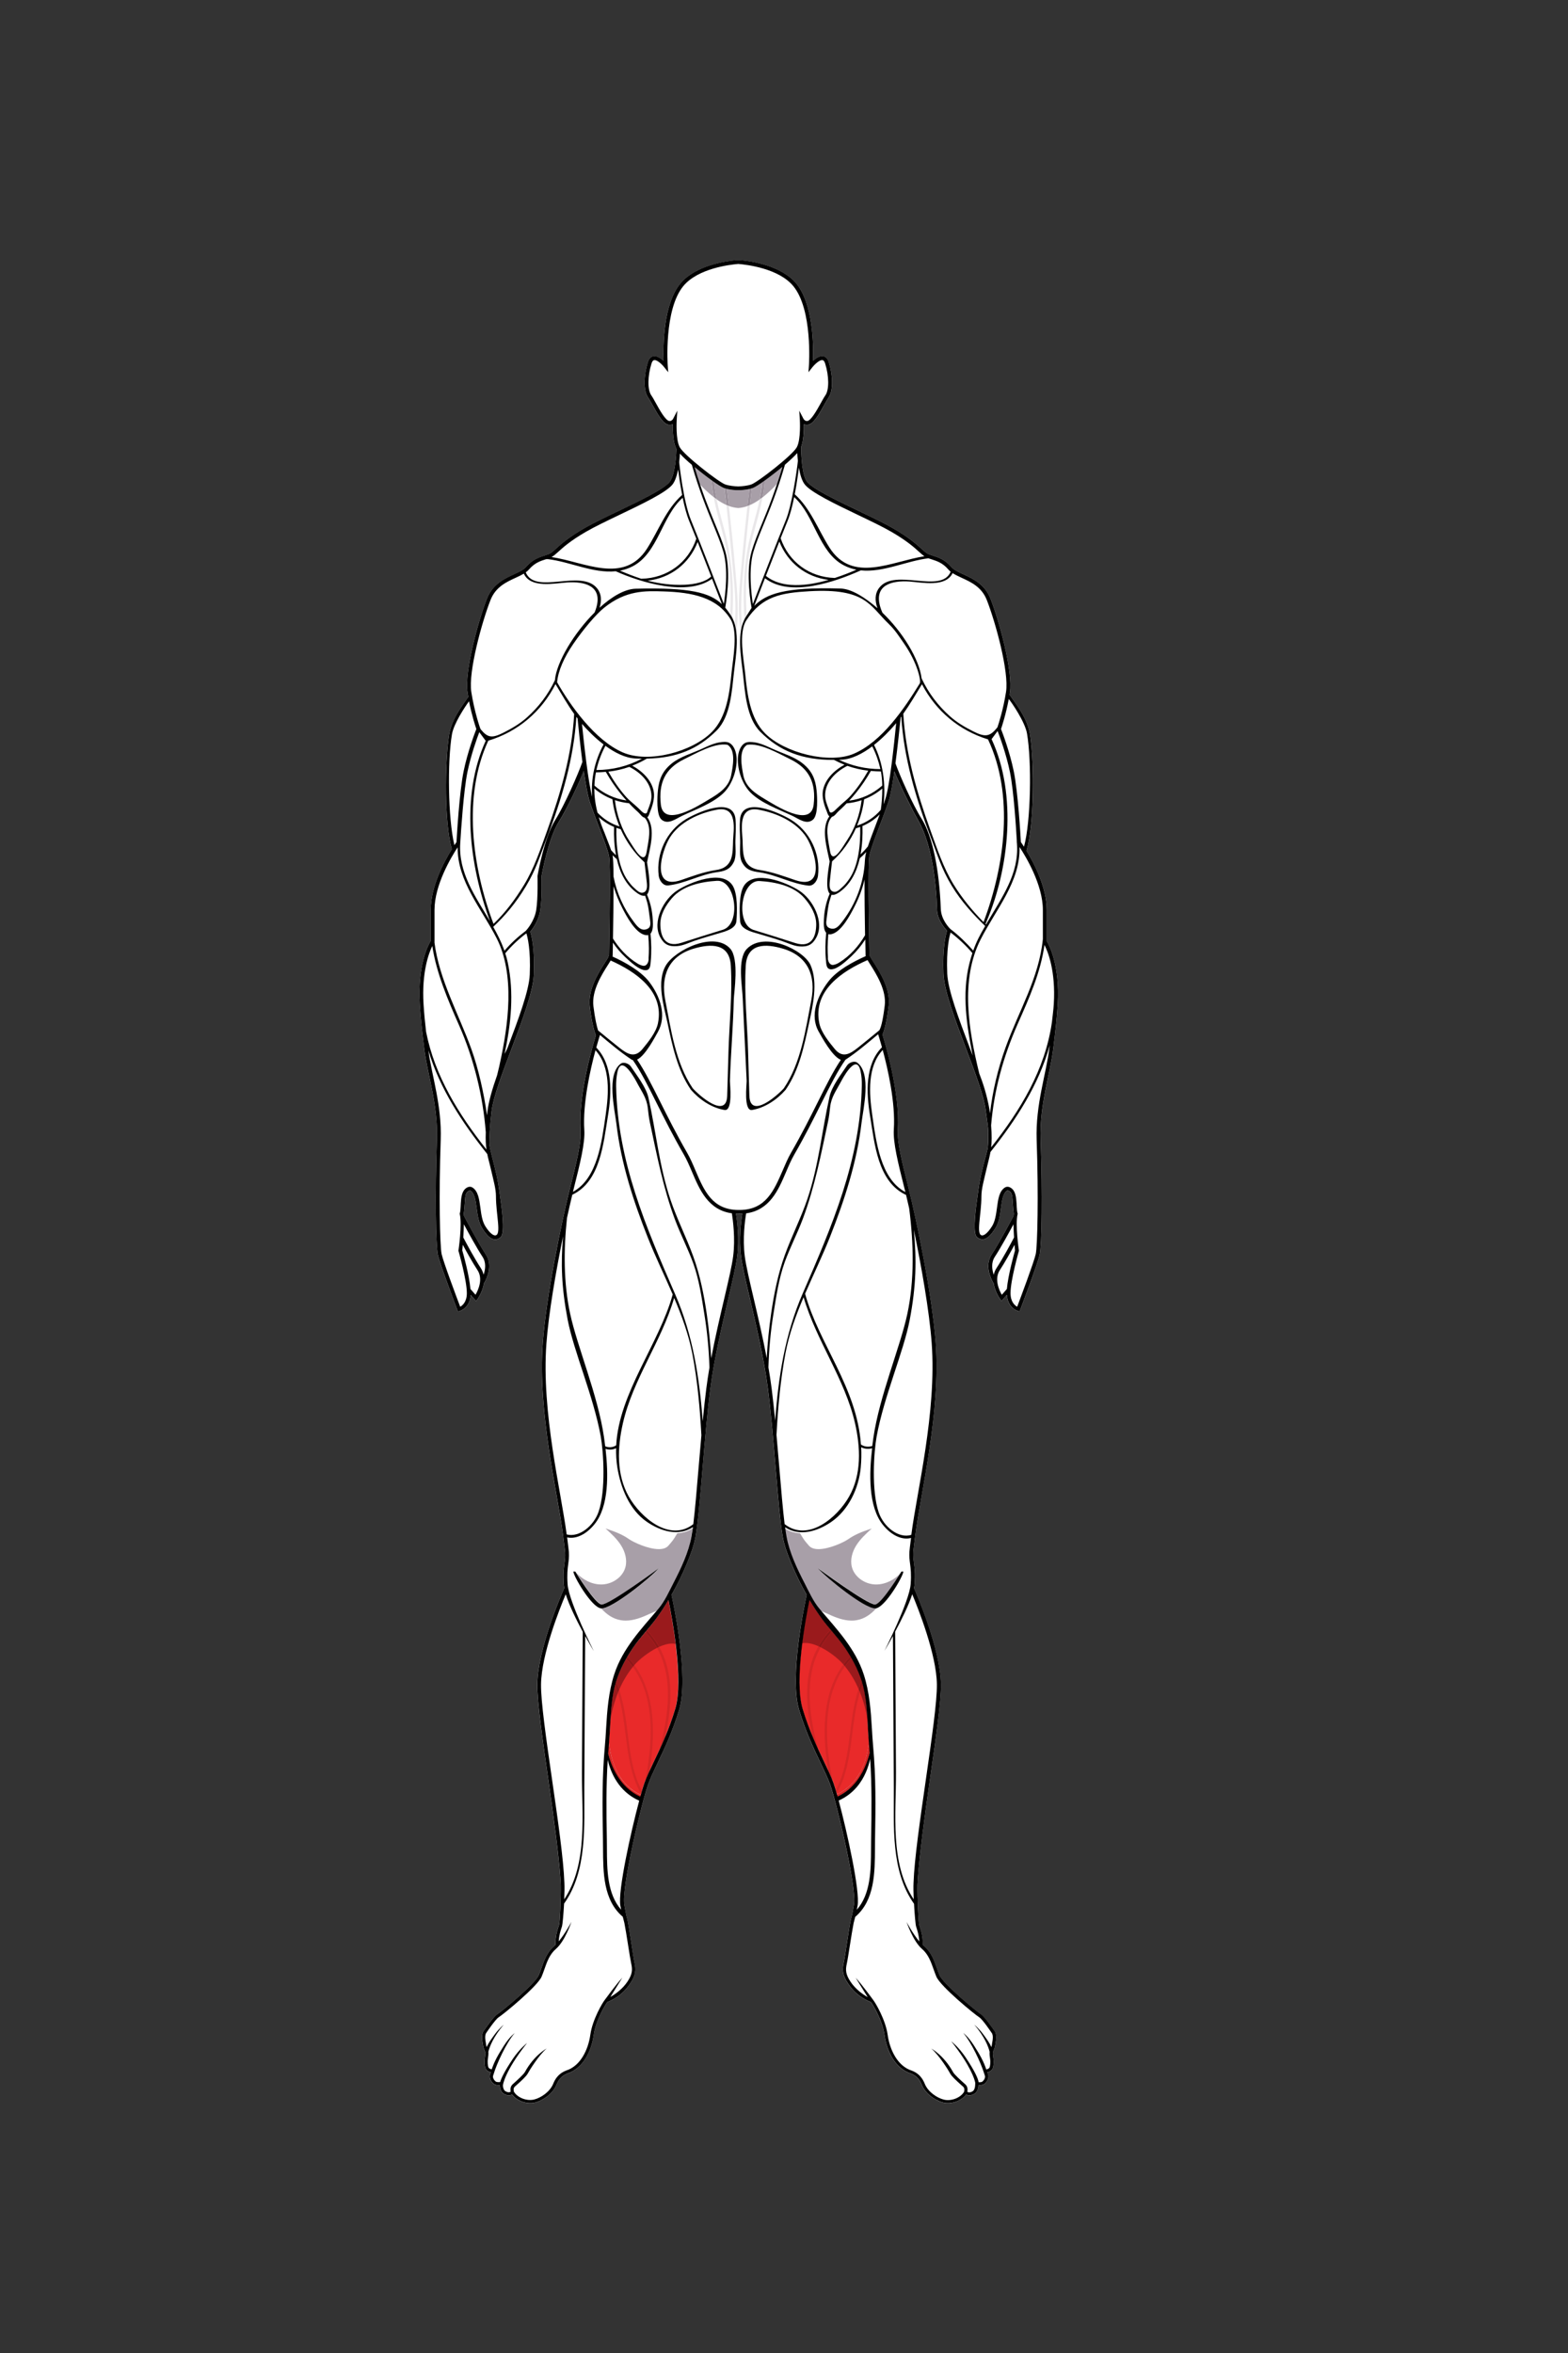 <?xml version="1.0" encoding="utf-8"?>
<!-- Generator: Adobe Illustrator 26.0.1, SVG Export Plug-In . SVG Version: 6.00 Build 0)  -->
<svg version="1.1" id="Layer_1" xmlns="http://www.w3.org/2000/svg" xmlns:xlink="http://www.w3.org/1999/xlink" x="0px" y="0px"
	 viewBox="0 0 432 648" style="enable-background:new 0 0 432 648;" xml:space="preserve">
<rect x="0" y="0" width="432" height="648" fill="#333333" stroke="none"/>
<style type="text/css">
	.st0{fill:#FFFFFF;}
	.st1{fill:#E92A2A;}
	.st2{fill:#D52626;}
	.st3{fill:#8D1819;}
	.st4{fill:#9A1A1C;}
	.st5{fill:#A89FA8;}
	.st6{fill:#998F99;}
	.st7{fill:#E9E7E9;}
</style>
<g>
	<g>
		<g id="Front_00000021095593064744504020000009212515781599157179_">
			<g>
				<g>
					<g>
						<g>
							<path class="st0" d="M288.37,259.15v-8.56c0-6.19-3.43-12.78-5.56-16.29c2.11-7.07,2.14-23.99,0.99-31.84
								c-0.7-4.77-4.02-8.66-5.66-11.15c0.03-0.19,0.06-0.38,0.1-0.58c0.9-5.77-3.01-19.92-5.37-25.89
								c-1.56-3.96-4.82-5.46-7.44-6.67c-1.42-0.65-2.64-1.21-3.33-2.02c-1.77-2.06-3.52-2.62-5.07-3.12
								c-0.41-0.13-0.8-0.26-1.18-0.41c-0.6-0.24-1.12-0.72-1.92-1.44c-1.36-1.23-3.41-3.09-7.79-5.64c-2.41-1.4-5.8-3.02-9.39-4.74
								c-5.88-2.81-12.74-6.06-14.37-8.08c-1.49-1.84-1.65-7.67-1.67-9.58c0.71-1.8,0.79-4.65,0.76-6.3
								c0.3,0.14,0.66,0.21,1.09,0.16c1.47-0.18,2.84-2.46,4.48-5.42c0.46-0.83,0.9-1.62,1.23-2.09c1.42-2.03,1.11-6.42,0.07-9.72
								c-0.3-0.96-0.82-1.52-1.53-1.65c-0.98-0.18-2.05,0.56-2.82,1.27c0.15-4.1,0.09-15.64-4.64-21.33
								c-4.08-4.89-12.24-6.11-15.33-6.4l-1.22,0c-3.09,0.29-11.25,1.51-15.33,6.4c-4.74,5.68-4.79,17.22-4.64,21.33
								c-0.76-0.7-1.84-1.44-2.81-1.27c-0.71,0.13-1.23,0.69-1.53,1.65c-1.04,3.29-1.35,7.69,0.07,9.72
								c0.33,0.48,0.77,1.26,1.23,2.09c1.64,2.96,3.01,5.25,4.48,5.42c0.43,0.05,0.79-0.02,1.09-0.16c-0.03,1.82,0.07,5.1,1,6.82
								c0,0,0,0.01,0.01,0.01c-0.04,1.35-0.33,7.15-1.9,9.1c-1.64,2.02-8.3,5.21-14.17,8.02c-3.59,1.72-6.98,3.34-9.39,4.74
								c-4.38,2.54-6.43,4.41-7.79,5.64c-0.8,0.73-1.33,1.21-1.92,1.44c-0.38,0.15-0.77,0.28-1.18,0.41
								c-1.55,0.5-3.31,1.06-5.07,3.12c-0.69,0.81-1.91,1.37-3.33,2.02c-2.62,1.21-5.87,2.71-7.44,6.67
								c-2.35,5.97-6.27,20.12-5.37,25.89c0.06,0.41,0.13,0.82,0.21,1.22c-1.66,2.48-4.65,6.08-5.33,10.73
								c-1.14,7.8-1.27,24.08,0.8,31.2c-2.1,3.38-5.82,10.26-5.82,16.71v8.56c-0.59,0.96-3.68,6.54-3.02,17.44
								c0.25,4.18,0.72,8.03,1.22,12.1c0.88,7.26,3.84,15.49,3.5,25.2c-0.52,14.81-0.31,28.95,0.27,31.68
								c0.54,2.5,5.16,14.68,5.36,15.2l0.17,0.45l0.47-0.12c0.03-0.01,2.8-0.8,3.04-4.46l1.48,1.69l0.39-0.54
								c0.09-0.12,1.39-1.97,1.76-4.26c0.82-1.39,2.53-4.97,0.55-8c-2.26-3.45-5.99-10.57-6.03-10.64l0,0
								c-0.01-0.24-0.03-0.44-0.06-0.59c0.55-4.23,0-5.78,1.58-6.37c0.13-0.05,0.2-0.03,0.28,0.02c1.15,0.74,1.41,2.71,1.69,4.79
								c0.26,1.95,0.54,3.97,1.53,5.54c1.17,1.84,2.96,4.23,5.06,2.48c1.38-1.15,0.17-9.02-0.16-11.36
								c-0.42-2.91-0.42-3.73-1.57-8.35c-0.73-2.94-1.18-4.47-1.37-5.83c-0.1-1.12,0.19-5.8,0.62-9.21
								c0.49-3.92,2.91-10.33,5.48-17.12c2.93-7.76,5.96-15.77,6.16-20.43c0.3-7.21-0.65-10.79-0.99-11.83
								c0.61-0.73,2.3-2.98,2.76-5.9c0.54-3.39,0.37-9.28,0.35-9.42c0.02-0.1,1.8-10.27,4.73-14.92c2.23-3.54,5.51-10.47,6.9-14.09
								c0.51,3.59,1.08,6.79,1.65,8.51c0.72,2.18,1.65,4.59,2.54,6.93c1.27,3.33,2.47,6.48,2.78,8.12
								c0.44,2.33,0.13,19.46,0.03,25.09c-0.02,1.2-0.04,2-0.04,2.2c0,0.01,0,0.01-0.01,0.02c-0.11,0.11-0.19,0.3-0.22,0.5
								c-0.22,0.41-0.58,0.97-0.91,1.49c-1.77,2.79-4.74,7.47-4.17,12.07c0.64,5.14,1.42,7.29,1.7,7.93
								c-0.58,1.85-4.88,15.91-4.22,26.05c0.23,3.54-1.16,9.06-2.92,16.04c-2.27,9.01-6.56,29.75-7.51,42.68
								c-1.41,19.14,4.08,41.04,5.59,52.87c0.32,2.53,0.54,4.21,0.57,4.72c0.07,1.25-0.04,2.11-0.18,3.11
								c-0.18,1.36-0.39,2.9-0.18,5.79c0.02,0.29,0.07,0.61,0.14,0.95c-0.74,1.66-7.26,16.63-7.43,26.39
								c-0.08,4.77,1.44,15.36,3.06,26.57c1.46,10.15,2.86,20.64,3.3,27.11l0.01,0.17c0.04,0.54,0.07,1.06,0.09,1.54
								c0.07,3.47-0.26,10.38-0.49,11.06c-0.52,1.59-1.01,3.09-0.97,5.43c-0.14,0.14-0.28,0.27-0.42,0.39
								c-1.92,1.64-2.7,3.85-3.45,5.98c-0.25,0.7-0.48,1.36-0.75,1.99c-1.03,2.42-10.21,9.99-11.47,10.78
								c-0.99,0.62-3.49,4.29-3.49,4.29c-0.94,1-0.65,2.66-0.46,3.75c0.03,0.19,0.07,0.37,0.09,0.53c0.08,0.58,0.26,0.98,0.4,1.31
								c0.13,0.28,0.22,0.49,0.22,0.74c0.01,0.34-0.05,0.75-0.1,1.14c-0.05,0.35-0.1,0.72-0.11,1.06c-0.01,0.61,0.02,2.08,0.61,2.57
								c0.34,0.28,0.66,0.48,1.13,0.56c-0.05,0.15-0.12,0.35-0.2,0.59c-0.37,1.08,0.45,2.19,1.05,2.63
								c0.43,0.32,1.11,0.35,1.58,0.32c0,0.09,0.02,0.15,0.03,0.2c0.07,0.77,0.33,1.83,1.31,2.29c1,0.47,1.5,0.36,2.09,0.08
								c1.14,1.58,3.46,2.54,5.55,2.34c0.27-0.03,0.54-0.07,0.8-0.14c2.15-0.55,4.85-2.41,5.85-4.89c0.8-1.99,1.97-2.65,3.01-3.1
								c4.29-1.35,6.63-6.13,7.25-10.57c0.55-3.92,3.06-8.18,3.72-9.06c2.99-1.26,4.77-2.84,6.3-5.1c1.61-2.36,1.67-3.87,1.22-5.83
								c-0.43-1.86-1.59-10.64-2-12c-0.35-1.19-0.52-2.41-0.8-3.9c-0.87-4.63,4.87-28.51,6.56-33.16c0.65-1.78,1.57-3.73,2.65-5.98
								c1.82-3.82,4.09-8.57,5.9-14.58c2.74-9.1-1.59-29.24-2.11-31.62c1.59-2.79,3.01-5.68,4.23-8.63c0.98-2.36,1.9-4.81,2.37-7.33
								c0.68-3.72,1.28-10.77,1.96-18.93c0.61-7.21,1.29-15.38,2.13-21.91c1.03-8.05,3.17-17.14,4.88-24.45
								c1.17-5,2.18-9.32,2.52-11.92c0.62-4.87,0.01-9.72-0.34-11.84c0.37,0.04,1.49,0.05,1.76,0c-0.34,2.12-0.96,6.97-0.34,11.84
								c0.33,2.6,1.34,6.92,2.52,11.92c1.71,7.31,3.84,16.4,4.88,24.45c0.84,6.53,1.53,14.7,2.13,21.91
								c0.69,8.16,1.28,15.21,1.96,18.93c0.46,2.52,1.39,4.97,2.37,7.33c1.23,2.95,2.64,5.84,4.23,8.63
								c-0.53,2.38-4.86,22.52-2.11,31.62c1.81,6.01,4.08,10.77,5.9,14.58c1.07,2.25,2,4.2,2.65,5.98
								c1.69,4.65,7.43,28.53,6.56,33.16c-0.28,1.49-0.44,2.7-0.8,3.9c-0.4,1.36-1.57,10.13-2,12c-0.45,1.96-0.39,3.47,1.22,5.83
								c1.53,2.25,3.31,3.84,6.3,5.1c0.65,0.88,3.17,5.14,3.72,9.06c0.62,4.44,2.96,9.22,7.25,10.57c1.04,0.45,2.21,1.11,3.01,3.1
								c1,2.48,3.7,4.34,5.85,4.89c0.26,0.07,0.53,0.11,0.8,0.14c2.09,0.2,4.41-0.76,5.55-2.34c0.58,0.28,1.09,0.39,2.09-0.08
								c1.07-0.51,1.28-1.72,1.33-2.49c0.47,0.03,1.16,0,1.59-0.32c0.6-0.44,1.41-1.55,1.05-2.63c-0.08-0.22-0.14-0.41-0.19-0.56
								l0,0c0-0.01-0.01-0.02-0.01-0.04c0.47-0.09,0.79-0.28,1.13-0.56c0.59-0.49,0.63-1.96,0.61-2.57
								c-0.01-0.34-0.06-0.7-0.11-1.06c-0.05-0.39-0.11-0.8-0.1-1.14c0-0.25,0.1-0.46,0.22-0.74c0.14-0.32,0.32-0.72,0.4-1.31
								c0.02-0.16,0.05-0.34,0.09-0.53c0.19-1.09,0.48-2.74-0.46-3.75c0,0-2.5-3.67-3.49-4.29c-1.26-0.79-10.44-8.36-11.47-10.78
								c-0.27-0.63-0.5-1.29-0.75-1.99c-0.75-2.14-1.53-4.34-3.45-5.98c-0.14-0.12-0.28-0.25-0.42-0.39
								c0.04-2.34-0.45-3.84-0.97-5.43c-0.22-0.68-0.56-7.59-0.49-11.06c0.02-0.48,0.05-1,0.09-1.54c0.01-0.06,0.02-0.12,0.03-0.17
								l-0.02,0c0.44-6.48,1.84-16.97,3.3-27.11c1.62-11.21,3.15-21.8,3.06-26.57c-0.17-9.7-6.6-24.53-7.41-26.35
								c0.09-0.41,0.15-0.79,0.17-1.14c0.21-2.89,0-4.43-0.18-5.79c-0.13-1-0.25-1.86-0.18-3.11c0.03-0.51,0.24-2.18,0.57-4.72
								c1.51-11.83,7.01-33.73,5.59-52.87c-0.95-12.94-5.24-33.68-7.51-42.68c-1.76-6.99-3.15-12.51-2.92-16.04
								c0.66-10.14-3.64-24.2-4.22-26.05c0.28-0.65,1.06-2.79,1.7-7.93c0.57-4.61-2.39-9.28-4.17-12.07
								c-0.52-0.82-1.11-1.75-1.14-2.01c0-0.2-0.01-0.99-0.04-2.2c-0.1-5.63-0.41-22.76,0.03-25.09c0.31-1.64,1.51-4.79,2.78-8.12
								c0.89-2.34,1.81-4.75,2.54-6.93c0.55-1.66,1.08-4.75,1.57-8.19c0-0.01,0-0.01,0-0.02c1.42,3.54,4.62,10.04,6.68,13.69
								c3.63,6.44,4.88,16.94,5.08,24.34c0.08,2.95,2.15,5.17,2.76,5.9c-0.34,1.04-1.29,4.62-0.99,11.83
								c0.19,4.65,3.22,12.67,6.16,20.43c2.57,6.79,4.99,13.2,5.48,17.12c0.35,2.83,0.7,4.66,0.72,6.05
								c0.02,1.34,0.01,2.68-0.12,4.02c-0.12,1.24-0.64,2.7-1.27,5.21c-1.15,4.62-1.15,5.44-1.57,8.35
								c-0.33,2.33-1.54,10.21-0.16,11.36c2.09,1.74,3.89-0.64,5.06-2.48c1-1.57,1.27-3.59,1.53-5.54c0.28-2.09,0.55-4.06,1.69-4.79
								c0.08-0.05,0.15-0.07,0.28-0.02c1.58,0.59,1.02,2.13,1.58,6.37c-0.03,0.15-0.05,0.35-0.06,0.59l0,0
								c-0.04,0.07-3.77,7.19-6.03,10.64c-1.99,3.03-0.28,6.6,0.55,8c0.37,2.29,1.67,4.14,1.76,4.26l0.39,0.54l1.48-1.69
								c0.24,3.66,3.01,4.45,3.04,4.46l0.47,0.12l0.17-0.45c0.2-0.52,4.82-12.69,5.36-15.2c0.59-2.73,0.8-16.87,0.27-31.68
								c-0.34-9.72,2.62-17.94,3.5-25.2c0.5-4.08,0.96-7.93,1.22-12.1C292.06,265.69,288.97,260.11,288.37,259.15z"/>
						</g>
					</g>
				</g>
			</g>
		</g>
	</g>
	<g>
		<g id="Calves__x28_medial_head_x29__00000034781911845618677590000003785307276564652990_">
			<g id="Calves__x28_medial_head_x29__00000124146322530666171460000012292990105529763725_">
				<g>
					<g>
						<g>
							<path id="Calves__x28_medial_head_x29__00000089532211022302484730000012370902120996537250_" class="st1" d="M186.02,470.66
								c-1.79,5.94-4.04,10.65-5.85,14.44c-1.08,2.28-2.02,4.25-2.68,6.07c-0.25,0.69-0.58,1.78-0.97,3.15
								c-5.87-2.82-8.09-8.44-8.75-14.44v-0.04c0.1-1.16,0.17-2.34,0.25-3.58c0.26-4.48,0.38-9.06,1.78-13.36
								c1.05-3.25,2.7-6.3,4.63-9.11c1.95-2.83,4.37-5.27,6.39-8.04c1.17-1.61,2.28-3.29,3.31-5.01
								C185.13,445.67,188.38,462.79,186.02,470.66"/>
							<path class="st2" d="M167.58,477.29c-0.06,0.7-0.16,1.4-0.32,2.1c-0.05,0.21-0.12,0.4-0.2,0.58
								c0.74,6.47,3.5,12.52,9.88,15.26c0.06-0.2,0.13-0.4,0.2-0.6C169.92,491.54,167.88,484.43,167.58,477.29L167.58,477.29z"/>
						</g>
						<path class="st2" d="M181.72,481.81c2.51-9.55,3.85-19.76-0.72-28c0.2-0.1,0.41-0.2,0.61-0.29
							c4.17,7.48,3.53,16.36,1.63,24.84c-0.1,0.24-0.2,0.49-0.31,0.72C182.52,480.04,182.12,480.95,181.72,481.81"/>
						<path class="st2" d="M177.8,490.34c2.76-13.98,1.64-24.27-3.45-31.27c0.14-0.17,0.28-0.34,0.42-0.51
							c4.92,6.7,6.29,16.31,4.16,29.17C178.51,488.64,178.13,489.51,177.8,490.34"/>
						<path class="st2" d="M176.61,493.99c-2.81-4.82-3.55-10.68-4.27-16.35c-0.49-3.83-0.98-7.77-2.12-11.42
							c0.12-0.31,0.25-0.62,0.38-0.92c1.3,3.88,1.83,8.08,2.34,12.17c0.68,5.42,1.38,11.01,3.91,15.66
							c-0.04,0.14-0.09,0.29-0.13,0.45C176.69,493.7,176.65,493.84,176.61,493.99"/>
					</g>
					<path class="st3" d="M174.35,459.06c-0.57-0.78-1.18-1.52-1.85-2.22c0.11-0.19,0.22-0.39,0.34-0.58
						c0.7,0.72,1.34,1.49,1.93,2.29C174.63,458.72,174.49,458.89,174.35,459.06"/>
					<path class="st3" d="M181,453.81c-0.84-1.52-1.89-2.98-3.17-4.35c0.14-0.17,0.28-0.34,0.42-0.5c1.36,1.45,2.47,2.98,3.35,4.57
						C181.41,453.61,181.2,453.71,181,453.81"/>
					<path class="st3" d="M170.22,466.21c-0.23-0.74-0.49-1.47-0.77-2.18c0.09-0.33,0.19-0.66,0.29-0.99
						c0.32,0.74,0.61,1.49,0.86,2.25C170.48,465.6,170.35,465.9,170.22,466.21"/>
				</g>
				<path class="st4" d="M168.15,473.83c0.19-3.3,0.44-6.61,1.31-9.8c0.29,0.71,0.54,1.44,0.77,2.18
					C169.25,468.66,168.56,471.25,168.15,473.83 M170.61,465.29c-0.26-0.76-0.54-1.51-0.86-2.25c0.01-0.05,0.03-0.09,0.04-0.14
					c0.61-1.9,1.43-3.72,2.38-5.47c0.11-0.2,0.22-0.39,0.33-0.59c0.67,0.7,1.28,1.44,1.85,2.22
					C172.84,460.92,171.59,463.04,170.61,465.29 M174.77,458.56c-0.59-0.81-1.24-1.57-1.93-2.29c0.5-0.84,1.03-1.67,1.58-2.47
					c0.06-0.09,0.13-0.19,0.19-0.28c1-1.41,2.11-2.73,3.22-4.05c1.28,1.37,2.33,2.83,3.17,4.35c-2.47,1.23-4.79,3.15-5.93,4.4
					C174.97,458.33,174.87,458.44,174.77,458.56 M181.61,453.52c-0.89-1.59-2-3.12-3.35-4.57c0.17-0.21,0.35-0.41,0.52-0.62
					c0.7-0.84,1.39-1.69,2.03-2.58c1.17-1.61,2.28-3.28,3.31-5c0.02,0.08,0.04,0.17,0.05,0.26c0.47,2.29,1.32,6.75,1.94,11.7
					c-0.29-0.06-0.59-0.08-0.9-0.08C184.08,452.62,182.84,452.97,181.61,453.52"/>
			</g>
			<g id="Calves__x28_medial_head_x29__00000053546389961501603580000006723721566405145015_">
				<g>
					<g>
						<g>
							<path id="Calves__x28_medial_head_x29__00000082367448828714712980000015981878437294613130_" class="st1" d="M221.06,470.5
								c1.8,5.94,4.06,10.65,5.88,14.44c1.09,2.28,2.03,4.25,2.7,6.07c0.25,0.69,0.58,1.78,0.98,3.15c5.9-2.82,8.13-8.44,8.79-14.44
								v-0.04c-0.1-1.16-0.17-2.34-0.25-3.58c-0.26-4.48-0.38-9.06-1.79-13.36c-1.06-3.25-2.71-6.3-4.65-9.11
								c-1.96-2.83-4.39-5.27-6.42-8.04c-1.18-1.61-2.29-3.29-3.33-5.01C221.95,445.5,218.69,462.62,221.06,470.5"/>
							<path class="st2" d="M239.59,477.12c0.06,0.7,0.16,1.4,0.32,2.1c0.05,0.21,0.12,0.4,0.2,0.58
								c-0.74,6.47-3.52,12.52-9.93,15.26c-0.06-0.2-0.13-0.4-0.21-0.6C237.24,491.37,239.29,484.26,239.59,477.12L239.59,477.12z"
								/>
						</g>
						<path class="st2" d="M225.38,481.65c-2.52-9.55-3.87-19.76,0.72-28c-0.2-0.1-0.41-0.2-0.61-0.29
							c-4.19,7.48-3.55,16.36-1.64,24.84c0.1,0.24,0.21,0.49,0.31,0.72C224.57,479.87,224.98,480.78,225.38,481.65"/>
						<path class="st2" d="M229.32,490.17c-2.78-13.98-1.64-24.27,3.47-31.27c-0.14-0.17-0.28-0.34-0.43-0.51
							c-4.95,6.7-6.32,16.31-4.18,29.17C228.61,488.48,228.99,489.34,229.32,490.17"/>
						<path class="st2" d="M230.52,493.82c2.83-4.82,3.57-10.68,4.29-16.35c0.49-3.83,0.99-7.77,2.13-11.42
							c-0.12-0.31-0.25-0.62-0.39-0.92c-1.31,3.88-1.84,8.08-2.35,12.17c-0.68,5.42-1.39,11.01-3.93,15.66
							c0.04,0.14,0.09,0.29,0.13,0.45C230.43,493.54,230.48,493.68,230.52,493.82"/>
					</g>
					<path class="st3" d="M232.79,458.9c0.57-0.78,1.19-1.52,1.86-2.22c-0.11-0.19-0.22-0.39-0.34-0.58
						c-0.7,0.72-1.35,1.49-1.94,2.29C232.51,458.56,232.65,458.73,232.79,458.9"/>
					<path class="st3" d="M226.11,453.64c0.85-1.52,1.9-2.98,3.18-4.35c-0.14-0.17-0.29-0.34-0.43-0.5
						c-1.37,1.45-2.48,2.98-3.37,4.57C225.7,453.45,225.9,453.54,226.11,453.64"/>
					<path class="st3" d="M236.93,466.05c0.23-0.74,0.49-1.47,0.78-2.18c-0.09-0.33-0.19-0.66-0.29-0.99
						c-0.32,0.74-0.61,1.49-0.87,2.25C236.68,465.43,236.81,465.74,236.93,466.05"/>
				</g>
				<path class="st4" d="M239.02,473.66c-0.41-2.58-1.1-5.17-2.09-7.62c0.23-0.74,0.49-1.47,0.78-2.18
					C238.58,467.05,238.83,470.36,239.02,473.66 M236.55,465.13c-0.99-2.26-2.24-4.37-3.76-6.23c0.57-0.78,1.19-1.52,1.86-2.22
					c0.11,0.2,0.22,0.39,0.33,0.59c0.96,1.75,1.78,3.57,2.39,5.47c0.02,0.05,0.03,0.09,0.04,0.14
					C237.09,463.61,236.8,464.36,236.55,465.13 M232.36,458.39c-0.1-0.12-0.2-0.23-0.3-0.34c-1.14-1.26-3.47-3.17-5.95-4.4
					c0.85-1.52,1.9-2.98,3.18-4.35c1.12,1.32,2.23,2.64,3.23,4.05c0.07,0.09,0.13,0.18,0.19,0.28c0.56,0.81,1.09,1.63,1.59,2.47
					C233.61,456.82,232.96,457.58,232.36,458.39 M225.49,453.36c-1.23-0.55-2.48-0.9-3.62-0.9c-0.31,0-0.61,0.03-0.9,0.08
					c0.62-4.94,1.48-9.4,1.95-11.7c0.02-0.09,0.04-0.18,0.05-0.26c1.04,1.72,2.14,3.39,3.32,5c0.65,0.89,1.34,1.74,2.04,2.58
					c0.17,0.21,0.35,0.41,0.52,0.62C227.5,450.23,226.39,451.76,225.49,453.36"/>
			</g>
		</g>
		<g id="Front_00000050653242637997934160000013142241324928749747_">
			<path class="st5" d="M203.4,139.91c-0.88-0.07-1.76-0.26-2.58-0.56c-0.17-1.53-0.35-3.1-0.54-4.7c0.43,0.1,0.89,0.18,1.35,0.24
				c0.36,0.05,0.72,0.08,1.06,0.11h1.42c0.33-0.03,0.68-0.06,1.04-0.11c0.45-0.06,0.89-0.13,1.32-0.23
				c-0.19,1.61-0.37,3.18-0.54,4.71C205.11,139.66,204.26,139.84,203.4,139.91 M206.61,139.09c0.17-1.54,0.35-3.08,0.53-4.62
				c0.08-0.02,0.15-0.05,0.22-0.08c0.51-0.18,1.46-0.76,2.63-1.57c-0.13,1.6-0.38,3.18-0.7,4.73
				C208.45,138.15,207.55,138.68,206.61,139.09 M200.12,139.07c-0.94-0.42-1.84-0.96-2.69-1.56c-0.32-1.55-0.57-3.13-0.69-4.73
				c1.2,0.83,2.17,1.43,2.68,1.61c0.06,0.02,0.11,0.04,0.17,0.06C199.78,135.99,199.95,137.53,200.12,139.07 M210.1,136.96
				c0.28-1.52,0.49-3.06,0.58-4.62c1.49-1.07,3.24-2.42,4.84-3.76c-0.5,1.69-0.99,3.25-1.48,4.71c-0.49,0.55-1,1.08-1.54,1.58
				C211.75,135.58,210.95,136.3,210.1,136.96 M196.63,136.91c-0.83-0.65-1.61-1.35-2.35-2.04c-0.53-0.51-1.05-1.04-1.54-1.58
				c-0.49-1.46-0.98-3.02-1.48-4.71c1.59,1.33,3.31,2.66,4.79,3.72C196.15,133.85,196.35,135.39,196.63,136.91"/>
			<path class="st6" d="M197.44,137.51c-0.27-0.19-0.54-0.39-0.8-0.6c-0.28-1.52-0.49-3.06-0.58-4.62c0.24,0.17,0.47,0.33,0.69,0.49
				C196.87,134.38,197.12,135.96,197.44,137.51"/>
			<path class="st6" d="M200.82,139.35c-0.12-0.04-0.23-0.09-0.35-0.13c-0.12-0.05-0.23-0.1-0.34-0.15
				c-0.17-1.54-0.35-3.07-0.53-4.61c0.21,0.07,0.44,0.13,0.68,0.19C200.46,136.25,200.64,137.82,200.82,139.35"/>
			<path class="st6" d="M209.3,137.55c0.32-1.56,0.57-3.13,0.7-4.73c0.22-0.15,0.45-0.32,0.69-0.49c-0.09,1.56-0.3,3.1-0.58,4.62
				C209.84,137.16,209.57,137.36,209.3,137.55"/>
			<path class="st6" d="M205.92,139.37c0.17-1.54,0.35-3.1,0.54-4.71c0.23-0.05,0.46-0.11,0.68-0.18c-0.18,1.54-0.36,3.08-0.53,4.62
				c-0.1,0.04-0.19,0.08-0.29,0.12C206.19,139.27,206.06,139.32,205.92,139.37"/>
			<path class="st7" d="M201.67,170.2c-0.11-0.21-0.23-0.41-0.35-0.61c-0.06-0.09-0.12-0.18-0.18-0.27c0.5-7.84-0.1-15.1-1.81-21.6
				c-0.25-0.96-0.51-1.91-0.77-2.86c-0.71-2.59-1.43-5.24-1.93-7.94c0.26,0.21,0.53,0.41,0.8,0.6c0.43,2.11,1,4.19,1.55,6.23
				c0.69,2.54,1.4,5.16,1.86,7.83c1.06,6.18,1.35,12.22,0.91,18.44C201.74,170.08,201.72,170.15,201.67,170.2"/>
			<path class="st7" d="M202.81,174.48c-0.08-0.8-0.2-1.58-0.4-2.32c0.51-5.34-0.03-10.78-0.55-16.07
				c-0.09-0.87-0.17-1.74-0.25-2.61c-0.44-4.73-0.94-9.56-1.48-14.42c0.11,0.05,0.23,0.1,0.34,0.15c0.12,0.05,0.23,0.09,0.35,0.13
				c0.65,5.8,1.19,11.12,1.63,16.14c0.06,0.69,0.12,1.39,0.19,2.08C203.14,163.12,203.66,168.84,202.81,174.48"/>
			<path class="st7" d="M205.71,169.46c-0.51-7.87-0.01-15.22,1.69-21.74c0.25-0.96,0.51-1.91,0.77-2.86
				c0.71-2.58,1.42-5.21,1.92-7.89c-0.26,0.2-0.53,0.4-0.8,0.59c-0.43,2.1-0.99,4.16-1.54,6.19c-0.69,2.54-1.4,5.16-1.86,7.83
				c-1.06,6.18-1.21,12.79-0.77,19.02L205.71,169.46z"/>
			<path class="st7" d="M204.09,174.12c-0.9-5.71-0.5-10.94,0.02-16.56c0.06-0.69,0.13-1.38,0.19-2.07
				c0.44-5.02,0.98-10.34,1.63-16.12c0.14-0.05,0.27-0.1,0.4-0.15c0.1-0.04,0.19-0.08,0.29-0.12c-0.54,4.85-1.04,9.68-1.48,14.39
				c-0.08,0.86-0.17,1.73-0.25,2.6c-0.53,5.34-0.98,11.11-0.45,16.5c-0.19,0.76-0.02,0.6-0.09,1.43L204.09,174.12z"/>
			<g>
				<path class="st5" d="M234.64,446.3c0.45,0,0.89-0.03,1.34-0.11c2.28-0.38,3.98-1.68,5.45-3.27c-0.01,0-0.02,0-0.02,0l-0.21,0.01
					c-3.05,0-13.43-8.45-15.75-11.04c0,0,13.51,9.97,15.71,9.97c0.03,0,0.06,0,0.09-0.01c1.84-0.28,7.08-8.89,7.19-9.07h0
					c0,0-0.08,0.14-0.23,0.38c-1.74,1.9-4.23,3.19-6.81,3.19c-0.14,0-0.27,0-0.41-0.01c-2.83-0.15-5.6-2.09-6.29-4.8
					c-0.52-2.03,0.11-4.21,1.23-5.98c1.12-1.77,2.7-3.21,4.26-4.63c-3.25,1.08-4.77,1.77-6.5,2.96c-1.26,0.87-5.25,2.73-8.17,2.73
					c-1.1,0-2.05-0.26-2.64-0.94c-0.6-0.69-1.2-1.37-1.68-2.14c-0.26-0.43-0.53-0.86-0.79-1.29c-0.4-0.02-0.8-0.07-1.2-0.15
					c-1.03-0.19-2.03-0.56-2.99-1.17c0.13,0.95,0.25,1.79,0.38,2.5c0.82,4.47,2.88,8.81,4.95,12.81c0.34,0.65,0.67,1.33,1.02,2.01
					c0.92,1.81,1.92,3.66,3.2,5.14l0.1,0.11c0.8,0.35,1.59,0.68,2.31,1C230.21,445.46,232.42,446.3,234.64,446.3"/>
				<path class="st5" d="M172.38,446.3c-0.45,0-0.89-0.03-1.34-0.11c-2.28-0.38-3.98-1.68-5.45-3.27c0.01,0,0.02,0,0.02,0l0.21,0.01
					c3.05,0,13.43-8.45,15.75-11.04c0,0-13.51,9.97-15.71,9.97c-0.03,0-0.06,0-0.09-0.01c-1.84-0.28-7.08-8.89-7.19-9.07h0
					c0,0,0.08,0.14,0.23,0.38c1.74,1.9,4.23,3.19,6.81,3.19c0.14,0,0.27,0,0.41-0.01c2.83-0.15,5.6-2.09,6.29-4.8
					c0.52-2.03-0.11-4.21-1.23-5.98c-1.12-1.77-2.7-3.21-4.26-4.63c3.25,1.08,4.77,1.77,6.5,2.96c1.26,0.87,5.25,2.73,8.17,2.73
					c1.1,0,2.05-0.26,2.64-0.94c0.6-0.69,1.2-1.37,1.68-2.14c0.26-0.43,0.53-0.86,0.79-1.29c0.4-0.02,0.8-0.07,1.2-0.15
					c1.03-0.19,2.03-0.56,2.99-1.17c-0.13,0.95-0.25,1.79-0.38,2.5c-0.82,4.47-2.88,8.81-4.95,12.81c-0.34,0.65-0.67,1.33-1.02,2.01
					c-0.92,1.81-1.92,3.66-3.2,5.14l-0.1,0.11c-0.8,0.35-1.59,0.68-2.31,1C176.81,445.46,174.61,446.3,172.38,446.3"/>
				<g>
					<g>
						<path d="M197.14,239.62c-3.31,0.51-6.33,1.66-9.47,2.74c-8.44,2.91-5.45-7.96-3.13-11.69c2.68-4.31,8.1-6.78,13-7.69
							c5.85-1.08,4.52,5.83,4.43,8.44C201.85,234.95,202.15,238.98,197.14,239.62 M202.61,231.48c0.07-1.93,0.19-3.84,0.04-5.77
							c-0.52-6.73-10.94-1.76-13.71-0.09c-5.35,3.23-8.2,9.5-7.46,15.54c0.15,1.23,1.13,2.85,2.64,2.68
							c4.53-0.51,8.62-2.91,13.15-3.61c2.36-0.3,3.82-0.73,4.9-2.83C202.96,235.85,202.55,233.15,202.61,231.48"/>
						<path d="M209.49,239.62c-5.08-0.66-4.78-4.68-4.9-8.2c-0.1-2.61-1.46-9.52,4.47-8.43c4.96,0.92,10.46,3.4,13.18,7.71
							c2.35,3.73,5.41,14.61-3.14,11.68C215.9,241.3,212.84,240.14,209.49,239.62 M203.93,231.48c0.06,1.67-0.34,4.37,0.47,5.93
							c1.1,2.1,2.57,2.53,4.97,2.84c4.59,0.71,8.74,3.12,13.33,3.64c1.53,0.17,2.51-1.45,2.66-2.68c0.74-6.04-2.17-12.32-7.59-15.56
							c-2.81-1.68-13.38-6.67-13.89,0.06C203.73,227.64,203.86,229.55,203.93,231.48"/>
						<path d="M195.5,220.05c-2.79,1.66-12.71,8.13-13.44,1.48c-0.63-5.75,1.06-9.82,6.37-12.42c3.24-1.58,8.4-4.62,11.97-4.01
							c2.46,1.44,1.47,6.18,1.06,8.33C200.85,216.71,198.18,218.46,195.5,220.05 M200.81,204.52c-0.76-0.32-1.74-0.2-2.51-0.08
							c-1.32,0.2-2.57,0.71-3.78,1.26c-0.32,0.14-0.64,0.29-0.96,0.44c-2.77,1.29-6.17,2.21-8.57,4.18
							c-2.45,2.01-3.42,4.24-3.73,7.36c-0.16,1.59-0.5,6.77,1,8.04c1.78,1.51,3.91-0.22,5.69-1.06c3.67-1.74,8.55-3.46,11.47-6.36
							c2.3-2.28,3.63-6.21,3.53-9.4c-0.04-1.45-0.54-3.38-1.84-4.21L200.81,204.52"/>
						<path d="M210.74,220.08c-2.67-1.59-5.35-3.34-5.96-6.63c-0.4-2.15-1.39-6.89,1.06-8.33c3.57-0.6,8.73,2.43,11.97,4.01
							c5.31,2.6,7.01,6.67,6.37,12.42C223.44,228.21,213.52,221.73,210.74,220.08 M205.43,204.54l-0.3,0.16
							c-1.3,0.83-1.8,2.76-1.84,4.21c-0.1,3.2,1.23,7.12,3.53,9.4c2.93,2.91,7.8,4.62,11.47,6.36c1.78,0.84,3.91,2.57,5.69,1.06
							c1.51-1.27,1.16-6.45,1-8.04c-0.31-3.12-1.27-5.35-3.73-7.36c-2.39-1.97-5.8-2.89-8.57-4.18c-0.32-0.15-0.64-0.3-0.96-0.44
							c-1.21-0.55-2.46-1.06-3.78-1.26C207.17,204.34,206.19,204.23,205.43,204.54"/>
						<g>
							<path d="M165.74,442.94l-0.21-0.01c-0.01,0-0.02,0-0.02,0c0,0-0.01-0.01-0.01-0.01c-2.65-0.47-7.53-8.93-7.53-10.12h0.53
								c0.11,0.18,5.36,8.79,7.19,9.07c0.03,0,0.05,0.01,0.09,0.01c2.2,0,15.71-9.97,15.71-9.97
								C179.17,434.5,168.8,442.94,165.74,442.94"/>
							<path d="M241.11,442.94l0.21-0.01c0.01,0,0.02,0,0.02,0c0,0,0.01-0.01,0.01-0.01c2.65-0.47,7.53-8.93,7.53-10.12h-0.53
								c-0.11,0.18-5.36,8.79-7.19,9.07c-0.03,0-0.05,0.01-0.08,0.01c-2.2,0-15.71-9.97-15.71-9.97
								C227.69,434.5,238.06,442.94,241.11,442.94"/>
							<path d="M288.37,259.14v-8.56c0-6.19-3.43-12.78-5.56-16.29c2.11-7.07,2.14-23.99,0.99-31.84c-0.7-4.77-4.02-8.66-5.66-11.15
								c0.03-0.19,0.06-0.38,0.1-0.58c0.9-5.77-3.01-19.92-5.37-25.89c-1.56-3.96-4.82-5.46-7.44-6.67
								c-1.41-0.65-2.64-1.21-3.33-2.02c-1.77-2.06-3.52-2.62-5.07-3.12c-0.41-0.13-0.8-0.26-1.18-0.41
								c-0.6-0.24-1.12-0.72-1.92-1.44c-1.36-1.23-3.41-3.09-7.79-5.64c-2.41-1.4-5.8-3.02-9.39-4.74
								c-5.88-2.81-12.74-6.06-14.37-8.08c-1.49-1.84-1.65-7.67-1.67-9.59c0.71-1.8,0.79-4.65,0.76-6.3
								c0.3,0.14,0.66,0.21,1.09,0.16c1.47-0.18,2.84-2.46,4.48-5.42c0.46-0.83,0.9-1.62,1.23-2.09c1.42-2.03,1.11-6.42,0.07-9.72
								c-0.3-0.96-0.82-1.52-1.53-1.65c-0.98-0.18-2.05,0.56-2.82,1.27c0.15-4.1,0.09-15.64-4.64-21.33
								c-4.08-4.89-12.24-6.11-15.33-6.4l-1.22,0c-3.09,0.29-11.25,1.51-15.33,6.4c-4.74,5.68-4.79,17.22-4.64,21.33
								c-0.77-0.7-1.84-1.44-2.81-1.27c-0.71,0.13-1.23,0.69-1.53,1.65c-1.04,3.29-1.35,7.69,0.07,9.72
								c0.33,0.48,0.77,1.26,1.23,2.09c1.64,2.96,3.01,5.25,4.48,5.42c0.43,0.05,0.79-0.02,1.09-0.16c-0.03,1.82,0.07,5.1,1,6.82
								c0,0,0,0.01,0.01,0.01c-0.04,1.35-0.33,7.15-1.9,9.1c-1.64,2.02-8.3,5.21-14.17,8.02c-3.59,1.72-6.98,3.34-9.39,4.74
								c-4.38,2.54-6.43,4.41-7.79,5.64c-0.8,0.73-1.33,1.21-1.92,1.44c-0.38,0.15-0.77,0.28-1.18,0.41
								c-1.55,0.5-3.31,1.06-5.07,3.12c-0.69,0.81-1.91,1.37-3.33,2.02c-2.62,1.21-5.87,2.71-7.44,6.67
								c-2.35,5.97-6.27,20.12-5.37,25.89c0.06,0.41,0.13,0.82,0.21,1.22c-1.66,2.48-4.65,6.08-5.33,10.73
								c-1.14,7.8-1.27,24.08,0.8,31.2c-2.1,3.38-5.82,10.26-5.82,16.71v8.56c-0.59,0.96-3.68,6.54-3.02,17.44
								c0.25,4.18,0.72,8.03,1.22,12.1c0.88,7.26,3.84,15.49,3.5,25.2c-0.52,14.81-0.31,28.95,0.27,31.68
								c0.54,2.5,5.16,14.68,5.36,15.2l0.17,0.45l0.47-0.12c0.03-0.01,2.8-0.8,3.04-4.46l1.48,1.69l0.39-0.54
								c0.09-0.12,1.39-1.97,1.76-4.26c0.82-1.39,2.53-4.97,0.55-8c-2.26-3.45-5.99-10.57-6.03-10.64l0,0
								c-0.01-0.24-0.03-0.44-0.06-0.59c0.55-4.23,0-5.77,1.58-6.37c0.13-0.05,0.2-0.03,0.28,0.02c1.15,0.74,1.41,2.71,1.69,4.79
								c0.26,1.95,0.54,3.97,1.53,5.54c1.17,1.84,2.96,4.23,5.06,2.48c1.38-1.15,0.17-9.02-0.16-11.36
								c-0.42-2.91-0.42-3.73-1.57-8.35c-0.73-2.94-1.18-4.47-1.37-5.83c-0.1-1.12,0.19-5.8,0.62-9.21
								c0.49-3.92,2.91-10.33,5.48-17.12c2.93-7.76,5.96-15.77,6.16-20.43c0.3-7.21-0.65-10.79-0.99-11.83
								c0.61-0.73,2.3-2.98,2.76-5.9c0.54-3.39,0.37-9.28,0.35-9.42c0.02-0.1,1.8-10.27,4.73-14.92c2.23-3.54,5.51-10.47,6.91-14.09
								c0.51,3.59,1.08,6.79,1.65,8.51c0.72,2.18,1.65,4.59,2.54,6.93c1.27,3.33,2.47,6.48,2.78,8.12
								c0.44,2.33,0.13,19.46,0.03,25.09c-0.02,1.2-0.04,2-0.04,2.2c0,0.01,0,0.01-0.01,0.02c-0.11,0.11-0.19,0.3-0.22,0.5
								c-0.22,0.41-0.58,0.97-0.91,1.49c-1.77,2.79-4.74,7.47-4.17,12.07c0.64,5.14,1.42,7.29,1.7,7.93
								c-0.58,1.85-4.88,15.91-4.22,26.05c0.23,3.54-1.16,9.06-2.92,16.04c-2.27,9.01-6.56,29.75-7.51,42.68
								c-1.41,19.14,4.08,41.04,5.59,52.87c0.32,2.53,0.54,4.21,0.57,4.72c0.07,1.25-0.04,2.11-0.18,3.11
								c-0.18,1.36-0.39,2.9-0.18,5.79c0.02,0.29,0.07,0.61,0.14,0.95c-0.74,1.66-7.26,16.63-7.43,26.39
								c-0.08,4.77,1.44,15.36,3.06,26.57c1.46,10.15,2.86,20.64,3.3,27.11l0.01,0.17c0.04,0.54,0.07,1.06,0.09,1.54
								c0.07,3.47-0.26,10.38-0.49,11.06c-0.52,1.59-1.01,3.09-0.97,5.43c-0.14,0.14-0.28,0.27-0.42,0.39
								c-1.92,1.64-2.7,3.85-3.45,5.98c-0.25,0.7-0.48,1.36-0.75,1.99c-1.04,2.42-10.21,9.99-11.47,10.78
								c-0.99,0.62-3.49,4.29-3.49,4.29c-0.94,1-0.65,2.66-0.46,3.75c0.03,0.19,0.07,0.37,0.09,0.53c0.08,0.58,0.26,0.98,0.4,1.31
								c0.13,0.28,0.22,0.49,0.22,0.74c0.01,0.34-0.05,0.75-0.1,1.14c-0.05,0.35-0.1,0.72-0.11,1.06c-0.01,0.61,0.02,2.08,0.61,2.57
								c0.34,0.28,0.66,0.48,1.13,0.56c-0.05,0.15-0.12,0.35-0.2,0.59c-0.37,1.08,0.45,2.19,1.05,2.63
								c0.43,0.32,1.11,0.35,1.58,0.32c0,0.09,0.02,0.15,0.03,0.2c0.07,0.77,0.33,1.83,1.31,2.29c1,0.47,1.5,0.36,2.09,0.08
								c1.14,1.58,3.46,2.54,5.55,2.34c0.27-0.03,0.54-0.07,0.8-0.14c2.15-0.55,4.85-2.41,5.85-4.89c0.8-1.99,1.97-2.65,3.01-3.1
								c4.29-1.35,6.63-6.13,7.25-10.57c0.55-3.92,3.06-8.18,3.72-9.06c2.99-1.26,4.77-2.84,6.3-5.1c1.61-2.36,1.67-3.87,1.22-5.83
								c-0.43-1.86-1.59-10.64-2-12c-0.35-1.19-0.52-2.41-0.8-3.9c-0.87-4.63,4.87-28.51,6.56-33.16c0.65-1.78,1.57-3.73,2.65-5.98
								c1.82-3.82,4.09-8.57,5.9-14.58c2.74-9.1-1.59-29.24-2.11-31.62c1.59-2.79,3.01-5.68,4.23-8.63c0.98-2.36,1.9-4.81,2.37-7.33
								c0.68-3.72,1.28-10.77,1.96-18.93c0.61-7.21,1.29-15.38,2.13-21.91c1.03-8.05,3.17-17.14,4.88-24.45
								c1.17-5,2.18-9.32,2.52-11.92c0.62-4.87,0.01-9.72-0.34-11.84c0.37,0.04,1.49,0.05,1.76,0c-0.34,2.12-0.96,6.97-0.34,11.84
								c0.33,2.6,1.34,6.92,2.52,11.92c1.71,7.31,3.84,16.4,4.88,24.45c0.84,6.53,1.53,14.7,2.13,21.91
								c0.69,8.16,1.28,15.21,1.96,18.93c0.46,2.52,1.39,4.97,2.37,7.33c1.23,2.95,2.64,5.84,4.23,8.63
								c-0.53,2.38-4.85,22.52-2.11,31.62c1.81,6.01,4.08,10.77,5.9,14.58c1.07,2.25,2,4.2,2.65,5.98
								c1.69,4.65,7.43,28.53,6.56,33.16c-0.28,1.49-0.44,2.7-0.8,3.9c-0.4,1.36-1.57,10.13-2,12c-0.45,1.96-0.39,3.47,1.22,5.83
								c1.53,2.25,3.31,3.84,6.3,5.1c0.65,0.88,3.17,5.14,3.72,9.06c0.62,4.44,2.96,9.22,7.25,10.57c1.04,0.45,2.21,1.11,3.01,3.1
								c1,2.48,3.7,4.34,5.85,4.89c0.26,0.07,0.53,0.11,0.8,0.14c2.09,0.2,4.41-0.76,5.55-2.34c0.58,0.28,1.09,0.39,2.09-0.08
								c1.07-0.51,1.28-1.72,1.33-2.49c0.47,0.03,1.16,0,1.59-0.32c0.6-0.44,1.41-1.55,1.05-2.63c-0.08-0.22-0.14-0.41-0.19-0.56
								l0,0c0-0.01-0.01-0.02-0.01-0.04c0.47-0.09,0.79-0.28,1.13-0.56c0.59-0.49,0.63-1.96,0.61-2.57
								c-0.01-0.34-0.06-0.7-0.11-1.06c-0.05-0.39-0.11-0.8-0.1-1.14c0-0.25,0.1-0.46,0.22-0.74c0.14-0.32,0.32-0.72,0.4-1.31
								c0.02-0.16,0.05-0.34,0.09-0.53c0.19-1.09,0.48-2.74-0.46-3.75c0,0-2.5-3.67-3.49-4.29c-1.26-0.79-10.44-8.36-11.47-10.78
								c-0.27-0.63-0.5-1.29-0.75-1.99c-0.75-2.14-1.53-4.34-3.45-5.98c-0.14-0.12-0.28-0.25-0.42-0.39
								c0.04-2.34-0.45-3.84-0.97-5.43c-0.22-0.68-0.56-7.59-0.49-11.06c0.02-0.48,0.05-1,0.09-1.54c0.01-0.06,0.02-0.12,0.03-0.17
								l-0.02,0c0.44-6.48,1.84-16.97,3.3-27.11c1.62-11.21,3.15-21.8,3.06-26.57c-0.17-9.7-6.6-24.53-7.41-26.35
								c0.09-0.41,0.15-0.79,0.17-1.14c0.21-2.89,0-4.43-0.18-5.79c-0.13-1-0.25-1.86-0.18-3.11c0.03-0.51,0.24-2.18,0.57-4.72
								c1.52-11.83,7.01-33.73,5.59-52.87c-0.95-12.94-5.24-33.68-7.51-42.68c-1.76-6.99-3.15-12.51-2.92-16.04
								c0.66-10.14-3.64-24.2-4.22-26.05c0.28-0.65,1.06-2.79,1.7-7.93c0.57-4.61-2.39-9.28-4.17-12.07
								c-0.52-0.82-1.11-1.75-1.14-2.01c0-0.2-0.01-0.99-0.04-2.2c-0.1-5.63-0.41-22.76,0.03-25.09c0.31-1.64,1.51-4.79,2.78-8.12
								c0.89-2.34,1.81-4.75,2.54-6.93c0.55-1.66,1.08-4.75,1.57-8.19c0-0.01,0-0.01,0-0.02c1.42,3.54,4.62,10.04,6.68,13.69
								c3.63,6.44,4.88,16.94,5.08,24.34c0.08,2.95,2.15,5.17,2.76,5.9c-0.34,1.04-1.29,4.62-0.99,11.83
								c0.19,4.65,3.22,12.67,6.16,20.43c2.57,6.79,4.99,13.2,5.48,17.12c0.35,2.83,0.7,4.66,0.72,6.05
								c0.02,1.34,0.01,2.68-0.12,4.02c-0.12,1.24-0.64,2.7-1.27,5.21c-1.15,4.62-1.15,5.44-1.57,8.35
								c-0.33,2.33-1.54,10.21-0.16,11.36c2.09,1.74,3.89-0.64,5.06-2.48c1-1.57,1.27-3.59,1.53-5.54c0.28-2.09,0.55-4.06,1.69-4.79
								c0.08-0.05,0.15-0.07,0.28-0.02c1.58,0.59,1.02,2.13,1.58,6.37c-0.03,0.15-0.05,0.35-0.06,0.59l0,0
								c-0.04,0.07-3.77,7.19-6.03,10.64c-1.99,3.03-0.28,6.6,0.55,8c0.37,2.29,1.67,4.14,1.76,4.26l0.39,0.54l1.48-1.69
								c0.24,3.66,3.01,4.45,3.04,4.46l0.46,0.12l0.17-0.45c0.2-0.52,4.82-12.69,5.36-15.2c0.59-2.73,0.8-16.87,0.27-31.68
								c-0.34-9.72,2.62-17.94,3.5-25.2c0.5-4.08,0.96-7.93,1.22-12.1C292.06,265.69,288.97,260.11,288.37,259.14z M282.95,202
								c1.32,7.69,1.08,24.23-0.83,31.18c-0.4-0.63-0.71-1.07-0.86-1.28c-0.09-1.6-0.78-13.75-1.96-19.49
								c-1.11-5.41-3.1-10.6-3.51-11.64c0.28-0.81,1.35-4.08,2.14-8.27C278.72,193.45,282.4,198.8,282.95,202z M228.02,260.92
								c0.01-1.23,0.08-2.45,0.19-3.67c0.28,0.08,0.61,0.08,1.01-0.03c2.66-0.73,5.01-5.22,6.12-7.38c1.28-2.47,2.24-5,2.85-7.63
								c-0.02,4.35,0.05,10.1,0.14,15.35c-1.77,3.01-4.15,5.7-7.14,7.53c-0.45,0.29-1.08,0.57-1.61,0.64
								c-1.06,0.14-1.59-1.23-1.48-2.1C228.06,262.72,228.01,261.82,228.02,260.92z M238.29,236.91c-0.26,6.06-2.43,11.89-6.1,16.72
								c-0.92,1.21-1.99,2.72-3.75,1.92c-0.93-0.42-0.86-1.48-0.73-2.33c0.19-1.31,0.32-2.62,0.56-3.92
								c0.12-0.65,0.29-1.29,0.5-1.92c0.03-0.09,0.17-0.55,0.32-0.97c0.53,0.15,1.26-0.06,2.28-0.79c3.02-2.16,4.67-5.58,5.52-9.26
								c0.62-0.54,1.21-1.11,1.77-1.72c-0.08,0.31-0.15,0.6-0.2,0.86C238.39,235.77,238.29,236.86,238.29,236.91z M233.84,242.26
								c-0.51,0.71-1.02,1.37-1.68,1.96c-0.77,0.68-1.73,1.83-2.87,1.22c-1.04-0.56-0.7-2.34-0.61-3.28
								c0.16-1.65,0.38-3.29,0.56-4.94c2.76-2.46,5.01-5.62,6.57-9.11c0.4-0.11,0.8-0.24,1.18-0.38
								C237.1,232.29,236.61,238.43,233.84,242.26z M233.35,231.45c-1.13,1.69-4.06,7.05-4.71,2.76c-0.42-2.74-1.59-6.86,0.56-9.26
								c0.72-0.14,1.25-1.02,1.75-1.48c0.58-0.52,1.15-1.06,1.7-1.61c0.2-0.2,0.39-0.41,0.59-0.62c1.44-0.13,2.82-0.42,4.14-0.87
								C236.9,224.36,235.51,228.21,233.35,231.45z M228.33,222.84c-0.47-1.24-1.01-2.49-1-3.85c0.03-3.63,2.92-6.48,6.13-8.08
								c1.85,0.65,3.78,1.1,5.75,1.33c-1.42,2.51-3.05,4.9-5,7.06c-0.71,0.79-1.58,1.46-2.37,2.17c-0.5,0.46-1,0.91-1.49,1.39
								c-0.32,0.32-0.81,0.83-1.29,0.9C228.5,223.84,228.51,223.3,228.33,222.84z M233.95,220.5c0.63-0.68,1.25-1.38,1.84-2.1
								c1.55-1.91,2.93-3.95,4.14-6.09c0.9,0.08,1.84,0.14,2.77,0.14c0.23,1.15,0.34,2.51,0.37,3.9l-0.02,0.01
								C240.45,218.66,237.36,220.06,233.95,220.5z M231.14,209.24c0.23-0.01,0.45-0.01,0.69-0.02c2.88-0.14,5.84-1.69,8.48-3.68
								c1.03,2.02,1.76,4.11,2.25,6.27l0,0C238.52,211.8,234.68,210.92,231.14,209.24z M235.24,207.57
								c-6.77,2.91-19.06-0.21-24.46-5.61c-4.18-4.18-4.91-10.88-5.48-16.53c-0.37-3.73-1.89-11.17,0.31-14.58
								c4.33-6.71,9.71-7.59,17.43-8.03c15.5-0.87,16.57,3.96,21.83,9.01c1.77,1.7,2.89,3.52,4.13,5.29
								c3.83,5.46,4.84,10.57,4.39,11.11C249.1,195.21,242.99,204.24,235.24,207.57z M215.07,148.22c0.79-2,1.47-3.7,1.92-4.78
								c0.72-1.74,1.33-4.13,1.81-6.54c5.67,5.08,6.73,15.19,13.69,18.79c1.14,0.59,2.31,0.98,3.48,1.2
								c-1.75,0.76-3.79,1.57-5.98,2.28C223.03,158.96,217.31,154.77,215.07,148.22z M228.29,159.7c-6.1,1.75-12.91,2.43-17.28-1.1
								c1.21-3.1,2.55-6.54,3.71-9.46C217.01,155.01,222.06,158.93,228.29,159.7z M216.5,143.24c-1.84,4.45-7.59,19.27-9.08,23.11
								c-0.39-2.54-1.26-9.59,0.15-14.39c0.71-2.4,1.7-4.8,2.84-7.58c1.68-4.07,3.75-9.12,5.86-16.41c1.37-1.18,2.59-2.31,3.38-3.2
								c0.03,0.59,0.09,1.34,0.18,2.16C219.48,130.15,218.11,139.34,216.5,143.24z M253.99,188.46l0.02-0.03
								c3.86,7.41,10.27,12.75,18.2,15.19c7.18,15.23,4.69,34.63-1.23,50.32c-3.04-3.05-6.04-6.74-8.25-10.35
								c-2.84-4.63-4.57-9.9-6.41-14.99c-3.75-10.38-6.84-21.07-7.45-32.05C250.72,193.95,252.31,191.21,253.99,188.46z
								 M271.75,253.9c6.2-14.44,8.58-34.95,1.44-50.35c0.55-0.74,1.11-1.49,1.66-2.23c0.5,1.29,2.35,6.2,3.4,11.31
								c1.06,5.15,1.72,15.86,1.88,18.73c0,0.46,0.03,0.8,0.06,1.05c0.56,8.25-4.06,14.56-8.18,21.6c-0.12,0.21-0.24,0.4-0.35,0.6
								c-0.05-0.04-0.09-0.09-0.14-0.14C271.61,254.31,271.68,254.06,271.75,253.9z M262.45,157.83c0.74,0.48,1.62,0.89,2.53,1.31
								c2.57,1.18,5.49,2.53,6.89,6.09c2.32,5.88,6.18,19.76,5.3,25.33c-0.74,4.74-1.99,8.63-2.36,9.72
								c-2.06,2.62-3.34,2.81-6.68,1.13c-2.29-1.15-4.52-2.46-6.45-4.19c-3.27-2.93-5.83-6.3-7.72-10.3
								c-0.01-0.02-0.02-0.03-0.04-0.05c-0.67-5.46-5.34-12.9-10.8-18.13c-0.24-0.53-0.45-1.07-0.61-1.62
								c-1.77-6.06,3.21-7.27,7.96-6.98C254.01,160.38,260.52,161.83,262.45,157.83z M256.7,154.05c1.48,0.48,3.02,0.97,4.59,2.8
								c0.18,0.22,0.4,0.41,0.63,0.6c-2.65,6.24-15.32-1.14-19.66,4.39c-1.28,1.63-1.23,3.63-0.51,5.66
								c-3.39-2.94-7.11-5.33-10.15-5.42c-15.44-0.46-20.57,1.49-23.8,4.79c0.47-1.21,1.62-4.17,2.96-7.63
								c6.95,5.38,19.43,0.97,26.41-2.16c6.13,0.64,12.56-2.61,18.61-3.33C256.08,153.84,256.39,153.95,256.7,154.05z
								 M221.75,133.45c1.79,2.21,8.27,5.31,14.54,8.32c3.57,1.71,6.94,3.32,9.31,4.7c4.29,2.49,6.29,4.3,7.61,5.5
								c0.56,0.51,1.01,0.91,1.48,1.22c-8.97,1.37-19.81,7.55-26.14-2.35c-3.1-4.85-5.21-10.79-9.59-14.72
								c0.55-2.88,0.94-5.69,1.14-7.33C220.41,130.61,220.92,132.43,221.75,133.45z M185.45,115.34c-0.01,0.03-0.38,0.69-1.06,0.6
								c-1.04-0.13-2.69-3.1-3.67-4.88c-0.49-0.89-0.92-1.67-1.29-2.19c-1.06-1.52-1.03-5.29,0.07-8.78
								c0.18-0.55,0.41-0.86,0.71-0.92c0.76-0.14,2.09,1.07,2.81,1.98l1.08,1.36l-0.13-1.73c-0.01-0.15-1.1-15.52,4.32-22.03
								c4.02-4.83,12.69-5.86,15.12-6.06c2.43,0.2,11.09,1.24,15.12,6.06c5.42,6.51,4.34,21.87,4.33,22.03l-0.13,1.73l1.08-1.36
								c0.72-0.9,2.05-2.12,2.81-1.98c0.29,0.05,0.53,0.36,0.71,0.92c1.1,3.49,1.13,7.27,0.07,8.78c-0.37,0.52-0.79,1.29-1.29,2.19
								c-0.99,1.78-2.63,4.75-3.68,4.88c-0.68,0.08-1.05-0.57-1.06-0.6l-1.17-2.24l0.16,2.52c0,0.05,0.33,5.39-0.83,7.54
								c-1.18,2.19-10.69,9.58-12.52,10.25c-1.03,0.37-2.5,0.51-3.61,0.56c-1.11-0.05-2.58-0.19-3.61-0.56
								c-1.83-0.67-11.34-8.06-12.52-10.25c-1.16-2.15-0.83-7.48-0.83-7.54l0.16-2.52L185.45,115.34z M177.22,265.97
								c-0.53-0.07-1.16-0.35-1.61-0.64c-2.77-1.69-5.01-4.12-6.73-6.85c0.08-4.8,0.15-10.09,0.16-14.41
								c0.6,2.05,1.41,4.05,2.42,6.01c1.11,2.16,3.46,6.65,6.12,7.38c0.4,0.11,0.74,0.11,1.01,0.03c0.11,1.22,0.18,2.44,0.19,3.67
								c0.01,0.9-0.04,1.81-0.09,2.71C178.81,264.75,178.28,266.11,177.22,265.97z M178.38,255.8c-1.76,0.79-2.83-0.71-3.75-1.92
								c-2.81-3.69-4.73-7.96-5.6-12.47c-0.02-2.86-0.09-4.99-0.24-5.76c-0.01-0.04-0.02-0.09-0.03-0.14
								c0.38,0.38,0.77,0.75,1.18,1.1c0.84,3.68,2.5,7.09,5.51,9.26c1.01,0.73,1.75,0.94,2.28,0.79c0.15,0.42,0.29,0.88,0.32,0.97
								c0.21,0.63,0.37,1.27,0.5,1.92c0.24,1.3,0.37,2.61,0.56,3.92C179.24,254.32,179.31,255.38,178.38,255.8z M177.52,245.68
								c-1.15,0.62-2.1-0.54-2.87-1.22c-0.66-0.58-1.16-1.25-1.68-1.95c-2.77-3.83-3.26-9.96-3.15-14.53
								c0.39,0.14,0.78,0.27,1.19,0.38c1.56,3.48,3.81,6.65,6.56,9.11c0.18,1.65,0.4,3.29,0.56,4.94
								C178.22,243.34,178.56,245.12,177.52,245.68z M178.18,234.46c-0.65,4.29-3.58-1.07-4.71-2.76c-2.18-3.26-3.58-7.3-4.06-11.34
								c1.24,0.42,2.54,0.7,3.89,0.84c0.29,0.3,0.56,0.61,0.86,0.9c0.55,0.55,1.12,1.09,1.71,1.62c0.51,0.46,1.03,1.33,1.75,1.48
								C179.77,227.6,178.6,231.72,178.18,234.46z M164.19,212.7c0.89,0,1.83-0.06,2.71-0.14c1.21,2.13,2.59,4.17,4.14,6.08
								c0.5,0.62,1.02,1.22,1.56,1.81c-3.3-0.48-6.3-1.86-8.82-4.1l-0.01-0.01C163.81,215.02,163.97,213.81,164.19,212.7z
								 M177.74,224.02c-0.48-0.06-0.97-0.58-1.29-0.9c-0.48-0.48-0.98-0.94-1.49-1.39c-0.79-0.71-1.66-1.38-2.37-2.17
								c-1.94-2.15-3.57-4.55-4.99-7.05c1.98-0.23,3.92-0.67,5.78-1.32c3.2,1.6,6.07,4.44,6.1,8.06c0.01,1.36-0.53,2.61-1,3.85
								C178.3,223.55,178.31,224.09,177.74,224.02z M164.32,212.06C164.32,212.06,164.32,212.06,164.32,212.06
								c0.51-2.28,1.33-4.52,2.48-6.67c2.6,1.9,5.47,3.35,8.24,3.49c0.61,0.03,1.22,0.05,1.81,0.06
								C173.01,210.99,168.76,212.05,164.32,212.06z M171.63,207.23c-7.75-3.33-14.62-13.11-18.14-19.34
								c0.27-3.14,1.94-6.88,4.44-10.53c2.88-4.19,6.28-8.19,8.5-9.98c6.04-4.87,11.37-4.67,16.5-4.5
								c7.73,0.25,14.58,1.58,18.33,7.63c2.14,3.45,0.69,10.85,0.31,14.58c-0.57,5.64-1.29,12.34-5.48,16.53
								C190.69,207.03,178.73,210.29,171.63,207.23z M134.53,203.98c8.11-2.45,14.65-7.96,18.52-15.58
								c1.72,2.83,3.26,5.59,5.14,8.22c-0.59,11.02-3.69,21.75-7.45,32.16c-1.84,5.1-3.57,10.36-6.41,14.99
								c-2.41,3.93-5.02,7.46-8.36,10.67C130.05,238.8,127.45,219.22,134.53,203.98z M135,253.7c-4.04-6.86-8.79-13.41-8.19-21.65
								c0.18-3.02,0.92-14.33,1.97-19.43c0.98-4.74,2.63-9.31,3.27-10.98c0.58,0.77,1.16,1.55,1.73,2.32
								c0.01,0.02,0.03,0.03,0.04,0.04C126.91,219.12,129.25,238.14,135,253.7z M199.43,166.3c-1.49-3.83-7.23-18.65-9.08-23.11
								c-2.06-4.98-3.19-15.46-3.23-15.89c0.1-0.89,0.17-1.71,0.2-2.37c0.81,0.88,1.98,1.97,3.29,3.09
								c2.1,7.24,4.16,12.25,5.83,16.31c1.14,2.78,2.13,5.18,2.84,7.58C200.69,156.71,199.82,163.76,199.43,166.3z M192.21,149.26
								c1.16,2.95,2.51,6.39,3.72,9.49c-2.92,2.91-11.09,2.84-17.51,1.16C184.75,159.2,189.9,155.24,192.21,149.26z M176.76,159.38
								l-0.05,0.02c-2.14-0.7-4.16-1.5-5.88-2.25c1.18-0.23,2.34-0.61,3.48-1.2c6.99-3.62,8.03-13.81,13.77-18.86
								c0.48,2.33,1.07,4.63,1.77,6.32c0.46,1.11,1.17,2.87,1.99,4.95C189.61,154.97,183.82,159.21,176.76,159.38z M153.81,151.96
								c1.32-1.2,3.32-3.02,7.61-5.5c2.37-1.38,5.74-2.99,9.31-4.7c6.27-3,12.76-6.11,14.54-8.32c0.75-0.93,1.24-2.52,1.55-4.16
								c0.22,1.72,0.6,4.35,1.12,7.02c-4.44,3.92-6.55,9.91-9.68,14.79c-6.37,9.96-17.31,3.64-26.31,2.32
								C152.55,153.09,153.1,152.61,153.81,151.96z M145.73,156.84c1.57-1.83,3.1-2.32,4.59-2.8c0.05-0.01,0.09-0.03,0.13-0.04
								l0.45-0.02c6.08,0.69,12.56,3.98,18.74,3.34c7.02,3.15,19.84,6.98,26.53,2.07c1.18,3.03,2.19,5.64,2.72,7
								c-3.31-3.18-8.78-4.64-23.76-4.26c-3.04,0.08-6.59,2.19-9.95,5.24c0.6-1.91,0.57-3.77-0.63-5.29
								c-4.36-5.55-17.12,1.91-19.7-4.46C145.19,157.38,145.48,157.12,145.73,156.84z M135.15,165.22c1.4-3.56,4.32-4.91,6.89-6.09
								c0.81-0.37,1.6-0.74,2.28-1.16c1.87,4.13,8.45,2.65,12,2.43c4.75-0.3,9.74,0.92,7.96,6.98c-0.13,0.44-0.28,0.87-0.46,1.29
								c-5.68,5.67-10.51,13.71-10.94,18.66c-1.88,3.96-4.43,7.32-7.68,10.23c-1.93,1.73-4.16,3.04-6.45,4.19
								c-3.2,1.61-4.37,1.45-6.29-0.87l-0.15-0.28c-0.02-0.04-1.6-4.47-2.46-10.04C128.97,184.98,132.83,171.1,135.15,165.22z
								 M124.52,202.21c0.49-2.88,3.52-7.49,4.7-9.08c0.77,3.88,1.75,6.87,2.02,7.64c-0.41,1.04-2.4,6.23-3.51,11.64
								c-1.18,5.74-1.87,17.89-1.96,19.49c-0.11,0.16-0.32,0.45-0.58,0.85C123.43,225.47,123.24,209.67,124.52,202.21z
								 M116.69,276.51c-0.53-8.73,1.44-14,2.41-16c1.13,7.5,4.35,15,7.41,21.92c4.06,9.19,6.57,19.51,7.33,29.38
								c-0.08,2.03,0,3.49,0.2,4.78c-7.68-9.72-14.26-20.26-16.65-32.45C117.1,281.63,116.85,279.13,116.69,276.51z M131.01,356.57
								l-1.4-1.59c-0.32-3.77-1.98-9.7-2.25-10.63c0.03-0.22,0.08-0.79,0.14-1.55c1.09,2.03,2.69,4.9,4.04,6.96
								C133.17,352.22,131.74,355.3,131.01,356.57z M127.8,337.16c1.27,2.37,3.55,6.53,5.13,8.94c1.06,1.61,0.81,3.49,0.3,4.95
								c-0.14-0.63-0.39-1.26-0.79-1.87c-1.72-2.63-3.87-6.62-4.8-8.39C127.71,339.6,127.77,338.3,127.8,337.16z M135.05,321.17
								c0.98,4.15,1.59,6.28,1.59,8.27c0,5.13,1.61,10.77-0.23,10.78c-0.45,0-1.4-0.46-2.69-2.51c-0.87-1.37-1.13-3.28-1.37-5.12
								c-0.32-2.34-0.61-4.54-2.17-5.55c-0.38-0.24-0.8-0.28-1.23-0.12c-2.56,0.96-1.73,5.34-2.26,7.2l-0.04,0.13l0.03,0.14
								c0.68,2.91-0.35,9.85-0.36,9.92l-0.02,0.12l0.03,0.11c0.02,0.08,2.29,7.97,2.29,11.59c0,2.38-1.17,3.37-1.83,3.74
								c-0.91-2.4-4.66-12.38-5.12-14.52c-0.47-2.21-0.79-16.07-0.25-31.42c0.34-9.49-2.43-17.55-3.41-24.68
								c3.14,10.53,9.27,19.84,16.2,28.52l0.04,0.06C134.46,318.93,134.74,319.85,135.05,321.17z M137.55,293.66
								c-0.34,1.45-0.2,0.85-0.59,2.44c-1.36,3.84-2.33,7.3-2.64,9.78c-0.05,0.44-0.1,0.85-0.15,1.26
								c-0.81-5.91-2.34-12.76-4.3-18.21c-3.49-9.7-8.88-19.12-10.18-29.44c0,0,0.01-0.01,0.01-0.01l0.01-0.01v-8.88
								c0-6.9,4.64-14.61,6.37-17.24c0,0,0-0.01,0-0.01c-0.07,9.4,6.59,16.87,10.76,25.07c5.08,10,3.24,23.79,0.86,34.52
								C137.61,293.36,137.61,293.34,137.55,293.66z M145.95,268.41c-0.19,4.48-3.19,12.42-6.09,20.1
								c-0.14,0.38-0.48,1.04-0.84,1.74c1.76-8.32,2.67-16.71,0.86-25.24c-0.18-0.84-0.41-1.67-0.68-2.48
								c1.73-2.05,3.67-3.89,5.82-5.5C145.34,258.01,146.24,261.5,145.95,268.41z M152.97,225.82c-3.04,4.84-4.8,14.89-4.88,15.42
								c0,0.06,0.17,6.04-0.35,9.33c-0.5,3.17-2.69,5.57-2.71,5.59l-0.22,0.24c0,0,0,0,0,0c-2.15,1.6-4.1,3.42-5.84,5.43
								c-0.05-0.13-0.09-0.24-0.11-0.35c-0.79-2.15-1.83-4.21-2.97-6.23c3.2-3.02,6.13-6.39,9-11.15c2.81-4.67,3.84-8.28,5.76-13.29
								c4.13-10.78,7.45-21.92,8.14-33.39c0.11,0.15,0.22,0.3,0.34,0.45c0.28,2.88,0.74,7.42,1.31,11.81
								c0.01,0.05,0.01,0.1,0.02,0.15C159.32,213.08,155.57,221.69,152.97,225.82z M160.34,199.36c1.54,1.78,3.62,3.87,5.94,5.65
								c-2.46,4.58-3.5,9.52-3.14,14.44C162.02,215.04,160.92,205.18,160.34,199.36z M164.62,223.8c-0.65-2.52-0.89-4.71-0.88-6.65
								c1.52,1.28,3.2,2.26,4.99,2.95c0.29,2.56,0.96,5.1,1.96,7.51C168.37,226.89,166.3,225.58,164.62,223.8z M166.51,229.25
								c-0.03-0.08-0.08-0.21-0.15-0.36c-0.57-1.36-1.02-2.64-1.39-3.85c1.25,1.14,2.68,2.05,4.23,2.7
								c-0.01,0.02-0.02,0.05-0.02,0.07c-0.07,2.44,0.05,5.12,0.53,7.72c-0.47-0.44-0.92-0.9-1.34-1.39
								C167.93,232.83,167.23,231.17,166.51,229.25z M163.49,277.09c-0.52-4.23,2.31-8.7,4.01-11.37c0.31-0.48,0.55-0.87,0.75-1.2
								c6.75,3.02,14.84,8.33,13.02,17.3c-0.51,2.5-2.7,5.17-4.24,7.05c-2.16,2.63-4.18,1.42-6.44-0.37
								c-1.96-1.55-3.89-3.14-5.82-4.73C164.43,282.68,163.93,280.62,163.49,277.09z M158.03,327.51
								c1.78-7.08,3.19-12.67,2.95-16.37c-0.47-7.28,1.67-16.67,3.08-21.9c4.18,4.58,3.67,11.87,2.8,17.87
								c-1.04,7.16-2.2,17.4-9.01,21.12C157.91,327.98,157.97,327.74,158.03,327.51z M150.54,370.01
								c0.61-8.33,2.63-19.96,4.59-29.55c-0.64,7.47-0.44,14.03,1.25,22.89c1.69,8.85,7.08,21,9.12,32.15
								c0.76,4.19,1.47,14.92-0.59,20.85c-1.36,3.93-5.37,7.14-8.79,6.22C154.59,410.75,149.14,388.99,150.54,370.01z
								 M152.11,490.18c-1.61-11.16-3.13-21.71-3.05-26.4c0.14-8.22,5.08-20.63,6.8-24.73c0.97,3.08,2.97,7.12,4.69,10.33
								c-0.07,12.9-0.15,25.79-0.22,38.69c-0.06,11.33,1.74,25.12-4.89,35c0.08-1.75,0.11-3.43,0.05-4.58
								C155.27,512.08,153.67,500.97,152.11,490.18z M170.92,524.82c0.07,0.38,0.15,0.75,0.22,1.11
								c-3.86-4.37-3.91-10.99-3.93-16.94c0-0.87-0.01-1.71-0.02-2.54c-0.14-7.71-0.21-14.77,0.25-21.82
								c0.8,3.52,2.95,8.72,8.67,11.27C173.76,504.65,170.18,520.89,170.92,524.82z M186.05,470.59
								c-1.79,5.94-4.03,10.65-5.84,14.43c-1.09,2.28-2.03,4.25-2.69,6.08c-0.28,0.78-0.67,2.07-1.12,3.69
								c-5.79-2.66-8.03-8.56-8.84-11.87c0.05-0.62,0.09-1.23,0.15-1.85c0.14-1.57,0.24-3.18,0.34-4.89
								c0.26-4.48,0.39-9.06,1.78-13.36c1.05-3.25,2.7-6.3,4.63-9.11c1.94-2.84,4.37-5.27,6.39-8.04c1.18-1.62,2.28-3.29,3.31-5.02
								C185.17,445.57,188.42,462.71,186.05,470.59z M190.51,423.12c-0.82,4.47-2.88,8.81-4.95,12.81
								c-1.22,2.35-2.43,5.09-4.15,7.11c-4.74,5.57-9.88,10.95-12.18,18.06c-1.58,4.89-1.95,9.91-2.25,15.01
								c-0.1,1.7-0.19,3.3-0.34,4.85c-0.77,8.31-0.69,16.46-0.52,25.5c0.02,0.82,0.02,1.66,0.02,2.52
								c0.03,6.73,0.06,14.31,5.44,18.89c0.15,0.6,0.29,1.17,0.44,1.7c0.59,2.99,1.53,9.64,1.87,11.13
								c0.41,1.79,0.35,3.01-1.09,5.13c-1.23,1.81-3.07,3.23-4.65,4.14c1.21-1.95,3.3-5.33,3.3-5.33c-1.58,1.67-4.79,6.07-4.86,6.16
								v0c-0.59,0.74-3.36,5.35-3.95,9.56c-0.57,4.1-2.73,8.63-6.66,9.85l-0.05,0.02c-0.87,0.38-2.49,1.08-3.5,3.59
								c-0.89,2.21-3.31,3.87-5.24,4.36c-2.02,0.52-4.63-0.48-5.59-2.13l-0.03-0.05c-0.15-0.8-0.02-1.09,0.3-1.39
								c0.09-0.08,0.24-0.22,0.44-0.39c1.3-1.15,2.71-2.45,3.1-3.2c0.35-0.69,3.09-5.15,5.22-6.89c0,0-3.42,1.78-6.01,6.49
								c-0.36,0.65-2.13,2.26-2.89,2.94c-0.21,0.18-0.37,0.33-0.46,0.41c-0.56,0.53-0.73,1.13-0.58,2.08
								c-0.39,0.19-0.63,0.25-1.33-0.08c-0.6-0.28-0.77-1.06-0.81-1.63l0,0c0-0.03,0.28-3.61,6.65-11.71c0,0-2.09,1.66-3.9,4.35
								c-2.35,3.51-3.21,5.39-3.51,6.41c-0.42,0.04-0.99,0.02-1.2-0.14c-0.43-0.32-0.93-1.07-0.73-1.64
								c0.07-0.22,0.13-0.4,0.18-0.54l0,0c0.75-2.59,3.46-8.54,5.75-11.16c0,0-1.34,0.92-2.99,3.51c-1.66,2.6-2.59,4.27-3.32,6.45
								c-0.35-0.04-0.56-0.16-0.83-0.39c-0.13-0.12-0.31-0.85-0.29-1.86c0.01-0.28,0.05-0.61,0.1-0.96
								c0.06-0.43,0.12-0.87,0.11-1.28c0-0.11-0.01-0.22-0.03-0.32c0.36-1.49,1.42-4.16,4.21-7.45c0,0-1.33,1.12-2.44,2.64
								c-1,1.36-1.76,2.43-2.24,3.5c-0.05-0.15-0.09-0.32-0.12-0.52c-0.02-0.17-0.06-0.36-0.09-0.57c-0.17-0.97-0.4-2.31,0.23-2.99
								c0,0,2.39-3.56,3.31-4.14c1.36-0.85,10.67-8.49,11.82-11.18c0.28-0.66,0.53-1.36,0.77-2.05c0.71-2.03,1.45-4.12,3.19-5.6
								c2.48-2.12,4.26-7.44,4.26-7.44c-0.01,0.02-1.65,3.13-3.51,5.38c0.09-1.64,0.47-2.83,0.91-4.16
								c0.14-0.44,0.41-3.28,0.57-6.24c6.44-9.05,5.51-21.41,5.57-31.97c0.08-13.91,0.16-27.82,0.24-41.73
								c1.28,2.34,2.29,4.03,2.38,4.18c0,0-6.88-13.59-7.22-18.39c-0.2-2.78,0-4.26,0.17-5.57c0.13-1.01,0.26-1.96,0.18-3.31
								c-0.03-0.49-0.21-1.92-0.48-4.07c2.54,0.55,5.34-0.92,7.52-3.6c4.05-4.96,3.84-13.9,3.06-20.78
								c0.95,0.32,2.01,0.28,2.92-0.18c-0.05,1.75,0.05,3.52,0.33,5.31c0.9,5.55,3.29,11.64,8.13,14.96
								c3.86,2.65,8.74,4.07,12.71,1.47C190.77,421.55,190.64,422.41,190.51,423.12z M192.46,404.29
								c-0.49,5.85-0.96,11.46-1.45,15.45c-6.49,5.08-14.52-1.87-17.75-7.55c-3.5-6.16-3.16-13.56-1.65-20.22
								c2.77-12.21,10.66-22.53,14.12-34.53c2.15,5.04,4.03,10.17,5.06,15.6c1.39,7.36,2.04,14.79,2.45,22.24
								C192.96,398.33,192.7,401.39,192.46,404.29z M194.6,382.34c-0.36,2.79-0.69,5.87-1,9.05c-0.88-11.93-2.69-23.68-7.56-34.89
								c-8.07-18.58-15.9-36.67-16.29-57.29c-0.02-1.32,0.07-2.54,0.33-3.85c1.12-5.63,5.34,2.65,5.45,2.87
								c1.26,2.4,2.63,4.11,2.95,6.93c0.15,1.33,0.28,2.58,0.56,3.89c1.96,9.16,3.65,18.04,6.94,26.86
								c1.51,4.04,3.52,7.87,4.99,11.93c1.65,4.56,2.36,9.57,3.13,14.34c0.77,4.79,1.21,9.6,1.36,14.43
								C195.13,378.56,194.84,380.48,194.6,382.34z M201.99,345.97c-0.32,2.55-1.33,6.84-2.49,11.81
								c-1.15,4.91-2.49,10.63-3.56,16.3c-0.22-4.02-0.62-8.04-1.2-12.06c-0.79-5.42-1.88-10.88-3.75-16.04
								c-1.9-5.25-4.46-10.22-6.25-15.53c-3.11-9.23-3.99-18.72-6.08-28.13c-0.65-2.93-3.23-6.17-4.87-8.64
								c-0.48-0.72-1.93-1.34-2.73-0.77c-4.07,2.9-1.68,12.78-1.23,16.6c1.26,10.82,4.68,21.31,8.68,31.39
								c2.09,5.27,4.58,10.38,6.83,15.58c-3.77,13.67-14.79,27.06-15.57,41.54c-0.92,0.63-2.07,0.7-3.03,0.28
								c-0.11-0.9-0.23-1.75-0.34-2.56c-1.67-11.5-7.4-24.99-9.33-33.99c-1.82-8.5-1.8-17.52-0.86-26.32
								c0.52-2.4,1.02-4.57,1.46-6.4c7.73-3.66,8.56-14.07,9.83-21.77c1.04-6.33,1.36-14.07-3.22-18.77
								c0.55-1.97,0.94-3.19,0.95-3.24l0.07-0.22l-0.01-0.01c2.81,2.35,5.62,4.74,8.66,6.75c0.14,0.09,0.28,0.15,0.42,0.19
								c2.16,3.1,4.17,7.08,6.61,11.96c2.08,4.16,4.44,8.87,7.42,14.03c0.84,1.46,1.54,3.09,2.27,4.81
								c2.1,4.94,4.47,10.48,10.97,11.38C201.93,336.05,202.62,341.07,201.99,345.97z M203.82,333.22c-0.04,0-0.33,0-0.33,0
								c-7.24-0.01-9.49-5.28-11.87-10.86c-0.71-1.68-1.45-3.41-2.33-4.93c-2.96-5.13-5.31-9.83-7.38-13.97
								c-2.34-4.68-4.29-8.55-6.38-11.65c2.32-1.12,4.96-6.3,5.67-7.52c2.63-4.55,0.64-10.02-2.37-13.93
								c-2.26-2.93-6.63-5.38-10.07-6.93c0.03-0.1,0.04-0.2,0.04-0.28c0-0.2,0.01-0.99,0.04-2.19c0.01-0.45,0.02-0.91,0.02-1.37
								c0.99,1.45,2.12,2.79,3.43,4.01c1.23,1.15,3.76,3.56,5.51,3.59c1.39,0.02,1.38-1.32,1.48-2.42c0.24-2.55,0.18-5.11-0.06-7.65
								c0.54-0.59,0.67-1.67,0.66-2.56c-0.02-3.13-0.56-5.67-1.63-8.21c1.3-1.37,0.42-6.34,0.01-8.89c0-0.01,0.01-0.01,0.01-0.01
								c0.71-3.54,2.48-9.16,0.06-12.38c0.43-0.3,0.56-1,0.76-1.48c0.67-1.59,1.31-3.73,1.04-5.47c-0.49-3.16-3.08-5.7-5.94-7.26
								c1.38-0.53,2.72-1.17,4.02-1.94c8.23-0.15,14.14-2.66,19.22-7.73c3.86-3.86,4.21-11.03,4.79-16.1
								c0.51-4.44,1.81-11.47-0.8-15.52c-0.52-0.8-1.04-1.54-1.61-2.22c0.07-0.4,1.77-9.56-0.01-15.6
								c-0.71-2.43-1.71-4.84-2.86-7.64c-1.6-3.89-3.57-8.68-5.58-15.48c3.19,2.66,6.89,5.33,8.09,5.77
								c0.95,0.35,2.19,0.51,3.26,0.59h1.42c1.07-0.08,2.31-0.24,3.26-0.59c1.21-0.44,4.95-3.15,8.16-5.82
								c-2.02,6.86-4,11.67-5.61,15.59c-1.15,2.79-2.14,5.21-2.86,7.64c-1.78,6.04-0.08,15.21-0.01,15.6c0,0-1.06,1.68-1.59,2.5
								c-2.61,4.05-1.31,11.08-0.8,15.52c0.58,5.08,0.93,12.24,4.79,16.1c5.29,5.3,11.5,7.8,20.3,7.74c0.95,0.5,1.92,0.95,2.9,1.33
								c-2.87,1.55-5.47,4.1-5.97,7.27c-0.27,1.74,0.37,3.88,1.04,5.47c0.2,0.48,0.34,1.18,0.77,1.48
								c-2.42,3.22-0.66,8.84,0.06,12.38c0,0.01,0.01,0.01,0.01,0.02c-0.41,2.55-1.29,7.52,0.01,8.89
								c-1.07,2.53-1.61,5.07-1.63,8.21c-0.01,0.89,0.12,1.97,0.66,2.56c-0.24,2.54-0.3,5.11-0.06,7.65c0.1,1.09,0.1,2.44,1.48,2.42
								c1.74-0.03,4.28-2.44,5.51-3.59c1.49-1.4,2.75-2.94,3.84-4.64c0.01,0.71,0.02,1.42,0.04,2.1c0.02,1.19,0.04,1.99,0.04,2.19
								c0,0.09,0.02,0.19,0.05,0.3c-3.47,1.54-7.92,3.92-10.24,6.92c-3.02,3.91-5.32,9.38-2.69,13.93c0.72,1.25,3.65,6.78,6.07,7.72
								c-2.07,3.08-4.01,6.94-6.33,11.59c-2.07,4.15-4.43,8.85-7.38,13.97c-0.88,1.52-1.61,3.25-2.33,4.93
								C213.21,327.92,210.97,333.16,203.82,333.22z M213.57,391.26c-0.3-3.13-0.63-6.17-0.98-8.92c-0.24-1.88-0.54-3.81-0.88-5.76
								c0.15-4.91,0.58-9.81,1.37-14.68c0.77-4.77,1.48-9.78,3.13-14.34c1.47-4.05,3.48-7.89,4.99-11.93
								c3.29-8.82,4.99-17.71,6.95-26.86c0.28-1.31,0.41-2.56,0.56-3.89c0.32-2.82,1.69-4.53,2.95-6.93
								c0.12-0.22,4.33-8.51,5.45-2.87c0.26,1.31,0.36,2.53,0.33,3.85c-0.39,20.62-8.22,38.71-16.29,57.29
								C216.25,367.47,214.44,379.28,213.57,391.26z M214.72,404.29c-0.25-2.94-0.51-6.04-0.79-9.12
								c0.41-7.51,1.06-15.01,2.46-22.43c1.02-5.4,2.88-10.49,5.01-15.5c3.48,11.99,11.4,22.53,14.17,34.72
								c1.51,6.66,1.85,14.06-1.65,20.22c-3.23,5.69-11.26,12.63-17.75,7.55C215.68,415.75,215.21,410.14,214.72,404.29z
								 M229.66,491.1c-0.66-1.83-1.6-3.8-2.69-6.08c-1.8-3.79-4.05-8.5-5.84-14.43c-2.37-7.88,0.88-25.02,1.89-29.94
								c1.03,1.72,2.13,3.4,3.31,5.02c2.02,2.77,4.45,5.2,6.39,8.04c1.93,2.81,3.58,5.86,4.63,9.11c1.39,4.31,1.52,8.88,1.78,13.36
								c0.1,1.71,0.19,3.32,0.34,4.89c0.05,0.55,0.09,1.09,0.13,1.63c-0.54,2.26-1.76,5.86-4.41,8.77
								c-1.17,1.29-2.63,2.44-4.43,3.28C230.32,493.15,229.94,491.88,229.66,491.1z M231.07,495.86c2.1-0.94,3.71-2.24,4.95-3.68
								c2.2-2.55,3.23-5.55,3.72-7.79c0.48,7.14,0.4,14.28,0.26,22.07c-0.02,0.83-0.02,1.67-0.02,2.54
								c-0.02,5.95-0.07,12.57-3.93,16.94c0.08-0.36,0.15-0.73,0.22-1.11C237,520.89,233.41,504.6,231.07,495.86z M253.27,534.66
								c-1.86-2.24-3.5-5.36-3.51-5.38c0,0,1.78,5.32,4.26,7.44c1.74,1.48,2.47,3.58,3.19,5.6c0.24,0.68,0.49,1.39,0.77,2.05
								c1.15,2.69,10.46,10.33,11.82,11.18c0.92,0.58,3.31,4.14,3.31,4.14c0.64,0.68,0.4,2.02,0.23,2.99
								c-0.04,0.21-0.07,0.4-0.09,0.57c-0.03,0.19-0.07,0.36-0.11,0.51c-0.48-1.09-1.24-2.16-2.26-3.54
								c-1.12-1.52-2.44-2.64-2.44-2.64c2.83,3.33,3.87,6.03,4.22,7.51c-0.02,0.1-0.03,0.21-0.03,0.32
								c-0.01,0.41,0.05,0.85,0.11,1.28c0.05,0.34,0.09,0.67,0.1,0.96c0.02,1.02-0.16,1.75-0.29,1.86
								c-0.27,0.22-0.48,0.34-0.83,0.39c-0.73-2.2-1.66-3.88-3.33-6.5c-1.65-2.59-2.99-3.51-2.99-3.51
								c2.24,2.56,4.88,8.3,5.69,10.97c0.05,0.18,0.13,0.42,0.26,0.78c0.19,0.57-0.3,1.32-0.73,1.64c-0.18,0.13-0.62,0.17-1,0.15
								c-0.13-0.84-0.8-2.7-3.64-6.93c-1.81-2.7-3.9-4.35-3.9-4.35c5.37,6.83,6.42,10.45,6.61,11.43l-0.01,0.29
								c-0.01,0.48-0.03,1.75-0.84,2.13c-0.7,0.33-0.94,0.27-1.33,0.08c0.15-0.95-0.02-1.55-0.58-2.08
								c-0.09-0.09-0.25-0.23-0.46-0.41c-0.77-0.68-2.54-2.28-2.89-2.94c-2.59-4.7-6.01-6.49-6.01-6.49
								c2.13,1.74,4.87,6.2,5.22,6.89c0.38,0.75,1.8,2.04,3.1,3.2c0.2,0.18,0.35,0.31,0.44,0.39c0.32,0.3,0.44,0.59,0.3,1.39
								l-0.03,0.05c-0.96,1.65-3.57,2.65-5.59,2.13c-1.93-0.49-4.35-2.15-5.24-4.36c-1.01-2.51-2.63-3.22-3.5-3.59l-0.05-0.02
								c-3.93-1.22-6.09-5.75-6.66-9.85c-0.59-4.2-3.36-8.81-3.95-9.56l0,0c-0.07-0.1-3.28-4.49-4.86-6.16c0,0,2.09,3.37,3.3,5.33
								c-1.58-0.9-3.42-2.33-4.65-4.14c-1.44-2.12-1.5-3.34-1.09-5.13c0.34-1.49,1.28-8.14,1.87-11.13c0.15-0.52,0.29-1.1,0.44-1.7
								c5.38-4.59,5.41-12.17,5.44-18.89c0-0.86,0.01-1.7,0.02-2.52c0.17-9.03,0.24-17.19-0.52-25.5c-0.14-1.55-0.24-3.15-0.34-4.85
								c-0.3-5.1-0.67-10.12-2.25-15.01c-2.31-7.11-7.44-12.49-12.18-18.06c-1.73-2.03-2.94-4.76-4.15-7.11
								c-2.07-4.01-4.13-8.34-4.95-12.81c-0.13-0.72-0.26-1.58-0.39-2.55c3.96,2.6,8.85,1.18,12.71-1.47
								c4.84-3.32,7.6-9.36,8.13-14.96c0.18-1.93,0.21-3.8,0.12-5.61c0.92,0.48,2.03,0.55,3.02,0.28
								c-0.82,6.92-1.11,16.1,3.01,21.15c2.24,2.75,5.13,4.22,7.71,3.55c-0.26,2-0.42,3.33-0.45,3.81c-0.08,1.35,0.05,2.3,0.18,3.31
								c0.17,1.31,0.37,2.79,0.17,5.57c-0.34,4.79-7.22,18.39-7.22,18.39c0.09-0.15,1.07-1.79,2.33-4.08
								c0.08,13.93,0.16,27.85,0.24,41.78c0.06,10.56-0.88,22.92,5.57,31.97c0.16,2.97,0.42,5.81,0.57,6.24
								C252.8,531.82,253.18,533.01,253.27,534.66z M258.12,463.78c0.08,4.68-1.44,15.23-3.05,26.4c-1.56,10.8-3.16,21.9-3.38,28.3
								c-0.06,1.15-0.03,2.84,0.05,4.58c-6.64-9.88-4.83-23.67-4.89-35c-0.07-12.91-0.15-25.82-0.22-38.73
								c1.7-3.17,3.7-7.19,4.7-10.28C253.05,443.18,257.98,455.58,258.12,463.78z M256.69,369.86c1.4,19.03-4.08,40.85-5.59,52.66
								c-0.01,0.06-0.01,0.11-0.02,0.17c-3.46,1.1-7.6-2.16-8.98-6.17c-2.05-5.94-1.35-16.66-0.59-20.85
								c2.03-11.16,7.42-23.3,9.12-32.15c1.8-9.42,1.93-16.57,1.14-24.83C253.83,348.56,256.04,361.06,256.69,369.86z
								 M250.49,332.79c1.24,9.68,1.49,19.74-0.53,29.14c-1.93,9.01-7.66,22.5-9.33,33.99c-0.1,0.72-0.21,1.49-0.31,2.29
								c-1.01,0.35-2.22,0.24-3.13-0.41c-1.11-15.76-11.6-27.72-15.38-41.51c2.26-5.23,4.77-10.38,6.87-15.68
								c3.99-10.09,7.41-20.57,8.68-31.39c0.45-3.82,2.84-13.7-1.23-16.6c-0.8-0.57-2.25,0.05-2.73,0.76
								c-1.63,2.46-4.21,5.71-4.86,8.64c-2.09,9.42-2.97,18.9-6.08,28.13c-1.79,5.31-4.36,10.28-6.25,15.53
								c-1.87,5.16-2.96,10.62-3.75,16.04c-0.6,4.1-1,8.2-1.22,12.3c-1.07-5.66-2.4-11.35-3.55-16.25
								c-1.17-4.97-2.17-9.26-2.5-11.81c-0.63-4.91,0.06-9.93,0.38-11.81c6.51-0.89,8.88-6.44,10.99-11.38
								c0.73-1.72,1.43-3.35,2.27-4.81c2.97-5.15,5.33-9.87,7.41-14.03c2.47-4.95,4.51-8.98,6.7-12.1c0.04-0.02,0.07-0.03,0.11-0.06
								c3.12-2.06,6-4.54,8.89-6.95l0.08,0.29c0.01,0.04,0.42,1.29,0.97,3.3c-4.66,4.69-4.34,12.48-3.29,18.85
								c1.27,7.73,2.11,18.2,9.93,21.82C249.9,330.21,250.19,331.45,250.49,332.79z M243.2,289.16c1.41,5.24,3.54,14.58,3.06,21.83
								c-0.24,3.7,1.17,9.29,2.95,16.37c0.07,0.3,0.15,0.61,0.23,0.93c-6.9-3.67-8.07-13.98-9.12-21.18
								C239.45,301.07,238.93,293.73,243.2,289.16z M239.74,265.57c1.69,2.67,4.53,7.14,4.01,11.37c-0.61,4.91-1.15,6.15-1.45,6.76
								c-1.96,1.61-3.92,3.22-5.9,4.8c-2.26,1.79-4.27,3-6.43,0.37c-1.55-1.88-3.73-4.56-4.24-7.05
								c-1.87-9.11,6.47-14.43,13.28-17.42C239.19,264.71,239.43,265.1,239.74,265.57z M241.27,227.21
								c-0.82,2.15-1.61,4.23-2.17,5.91c-0.62,0.77-1.29,1.49-2.01,2.17c0.48-2.6,0.6-5.29,0.53-7.72c0-0.03-0.01-0.05-0.02-0.08
								c1.78-0.75,3.4-1.83,4.78-3.22C242.02,225.24,241.65,226.23,241.27,227.21z M242.66,223.03c-1.75,2.05-4,3.54-6.54,4.34
								c0.99-2.38,1.65-4.74,1.95-7.25c1.8-0.69,3.48-1.68,5.01-2.96C243.08,219.4,242.89,221.62,242.66,223.03z M243.89,220.14
								c-0.01,0.02-0.17,0.57-0.45,1.38c0.62-5.61-0.16-11.5-2.63-16.37c2.26-1.78,4.27-3.86,5.76-5.6
								c0.12-0.14,0.22-0.28,0.34-0.41C246.28,205.42,245.12,216.45,243.89,220.14z M259.2,250.33
								c-0.38-10.37-2.19-19.91-5.23-24.75c-2.55-4.05-6.08-12.01-7.25-15.33c0-0.01,0-0.03-0.01-0.07
								c0.61-4.64,1.13-9.61,1.43-12.61c0.06-0.07,0.11-0.15,0.17-0.22c0.71,11.42,4.02,22.54,8.13,33.27
								c1.92,5.01,2.94,8.62,5.76,13.29c2.71,4.5,6.23,8.21,9.23,11.11c-1.4,2.37-2.41,4.27-3.29,6.77
								c-1.75-2.01-4.16-4.34-6.26-5.91C261.55,255.57,259.31,253.31,259.2,250.33z M267.96,290.64c-0.29-0.78-0.59-1.57-0.89-2.37
								c-2.9-7.68-5.9-15.61-6.09-20.1c-0.29-6.86,0.6-10.35,0.92-11.36c2.14,1.6,4.27,3.62,6,5.66c-0.28,0.86-0.55,1.79-0.82,2.85
								c-2.15,8.54-0.68,17.37,0.9,25.38C267.97,290.67,267.97,290.65,267.96,290.64z M269.79,295.61
								c-2.9-11.84-5.3-25.73,0.38-36.89c4.22-8.31,10.97-15.88,10.72-25.46c1.68,2.55,6.43,10.35,6.43,17.33v8.02
								c-1.06,10.76-6.68,19.86-10.28,29.88c-2.14,5.94-3.56,11.97-4.29,18.13c-0.04-0.32-0.06-0.64-0.12-0.98
								C271.87,301.33,270.77,298.15,269.79,295.61z M273.79,351.06c-0.5-1.46-0.75-3.34,0.3-4.95c1.58-2.41,3.86-6.57,5.13-8.94
								c0.03,1.14,0.09,2.44,0.16,3.62c-0.93,1.77-3.08,5.76-4.8,8.39C274.17,349.8,273.92,350.43,273.79,351.06z M276.01,356.58
								c-0.73-1.26-2.15-4.35-0.54-6.81c1.35-2.06,2.95-4.93,4.04-6.96c0.06,0.76,0.11,1.33,0.14,1.55
								c-0.26,0.92-1.92,6.85-2.25,10.63L276.01,356.58z M289.12,288.56c-0.89,7.3-3.85,15.57-3.51,25.37
								c0.54,15.35,0.22,29.21-0.25,31.42c-0.46,2.14-4.21,12.12-5.12,14.52c-0.66-0.37-1.83-1.36-1.83-3.74
								c0-3.62,2.27-11.51,2.29-11.59l0.03-0.11l-0.02-0.12c-0.01-0.07-1.04-7.01-0.36-9.92l0.03-0.14l-0.04-0.13
								c-0.54-1.86,0.3-6.24-2.26-7.2c-0.43-0.16-0.85-0.12-1.23,0.12c-1.56,1-1.86,3.21-2.17,5.55c-0.25,1.84-0.5,3.74-1.37,5.12
								c-1.3,2.05-2.24,2.51-2.69,2.51c-1.84-0.01-0.23-5.64-0.23-10.78c0-1.99,0.61-4.12,1.59-8.27c0.35-1.5,0.68-2.66,0.91-3.93
								c7.09-8.91,13.31-18.48,16.32-29.36C289.18,288.11,289.15,288.33,289.12,288.56z M290.33,276.52
								c-0.1,1.64-0.36,3.44-0.52,5.02c-1.91,13.14-8.64,24.14-16.74,34.44c0.17-1.51,0.2-3.33-0.01-6.06
								c0.8-9.68,3.34-18.9,7.33-27.94c3.13-7.07,6.3-14.08,7.37-21.75C288.66,261.99,290.89,267.33,290.33,276.52z"/>
							<path d="M199.25,256.02c-3.85,1.17-7.68,2.39-11.51,3.62c-4.78,1.53-5.77-2.17-5.81-5.03c-0.04-2.73,1.46-5.26,3.22-7.3
								c2.95-3.41,8.01-4.48,12.38-4.74C202.7,242.26,204.26,254.32,199.25,256.02 M201.89,243.95c-2.8-4.66-11.86-0.96-15.27,1.24
								c-3.8,2.45-7.01,8.62-4.72,12.91c1.07,1.99,2.37,2.64,4.68,2.45c1.66-0.13,3.37-0.99,4.93-1.52
								c2.61-0.88,5.29-1.61,7.92-2.41c1.47-0.5,3.32-1.22,3.46-2.98C203.09,251.14,203.27,246.23,201.89,243.95"/>
							<path d="M207.56,256.08c-5.01-1.69-3.45-13.76,1.72-13.45c4.38,0.26,9.43,1.33,12.38,4.74c1.76,2.03,3.25,4.56,3.22,7.3
								c-0.04,2.86-1.03,6.56-5.81,5.03C215.24,258.47,211.41,257.25,207.56,256.08 M204.92,244.02c-1.37,2.28-1.19,7.19-1,9.7
								c0.14,1.76,1.99,2.48,3.46,2.98c2.64,0.8,5.31,1.53,7.92,2.41c1.56,0.52,3.27,1.38,4.93,1.52c2.31,0.18,3.61-0.46,4.68-2.45
								c2.3-4.28-0.92-10.46-4.72-12.91C216.78,243.06,207.72,239.36,204.92,244.02"/>
						</g>
					</g>
					<path d="M200.71,289.48c-0.12,4.09-0.24,8.18-0.36,12.27c-0.2,6.6-7.82-0.14-9.5-2.05c-4.73-6.97-5.99-16.13-7.56-24.25
						c-1.29-6.68,0.88-12.1,7.72-14.17c4.81-1.45,9.97-1.59,10.34,4.67C201.81,273.7,200.94,281.73,200.71,289.48 M201.2,261.27
						c-4.37-4.94-15.15,0.34-17.69,4.51c-2.76,4.53-0.58,11.36,0.39,15.89c1.35,6.36,2.71,12.93,6.41,18.38l0.03,0.03l0.02,0.04
						c2.33,2.69,5.67,4.96,9.24,5.56c2.4,0.41,1.48-7.15,1.5-8.02c0.22-7.5,0.9-15,1.07-22.5
						C202.22,273.37,203.7,264.09,201.2,261.27z"/>
					<path d="M205.46,265.95c0.37-6.26,5.53-6.12,10.34-4.67c6.84,2.07,9.01,7.49,7.72,14.17c-1.57,8.12-2.83,17.28-7.56,24.25
						c-1.68,1.91-9.3,8.66-9.5,2.05c-0.12-4.09-0.24-8.18-0.36-12.27C205.87,281.73,205,273.7,205.46,265.95 M205.71,297.66
						c0.03,0.87-0.9,8.42,1.5,8.02c3.57-0.6,6.91-2.88,9.24-5.56l0.02-0.04l0.03-0.03c3.71-5.45,5.06-12.02,6.42-18.38
						c0.97-4.53,2.54-11.04,0.39-15.89c-1.85-4.17-12.76-9.42-17.55-4.46c-2.71,2.81-1.22,10.39-1.12,13.84"/>
				</g>
			</g>
		</g>
	</g>
</g>
</svg>
